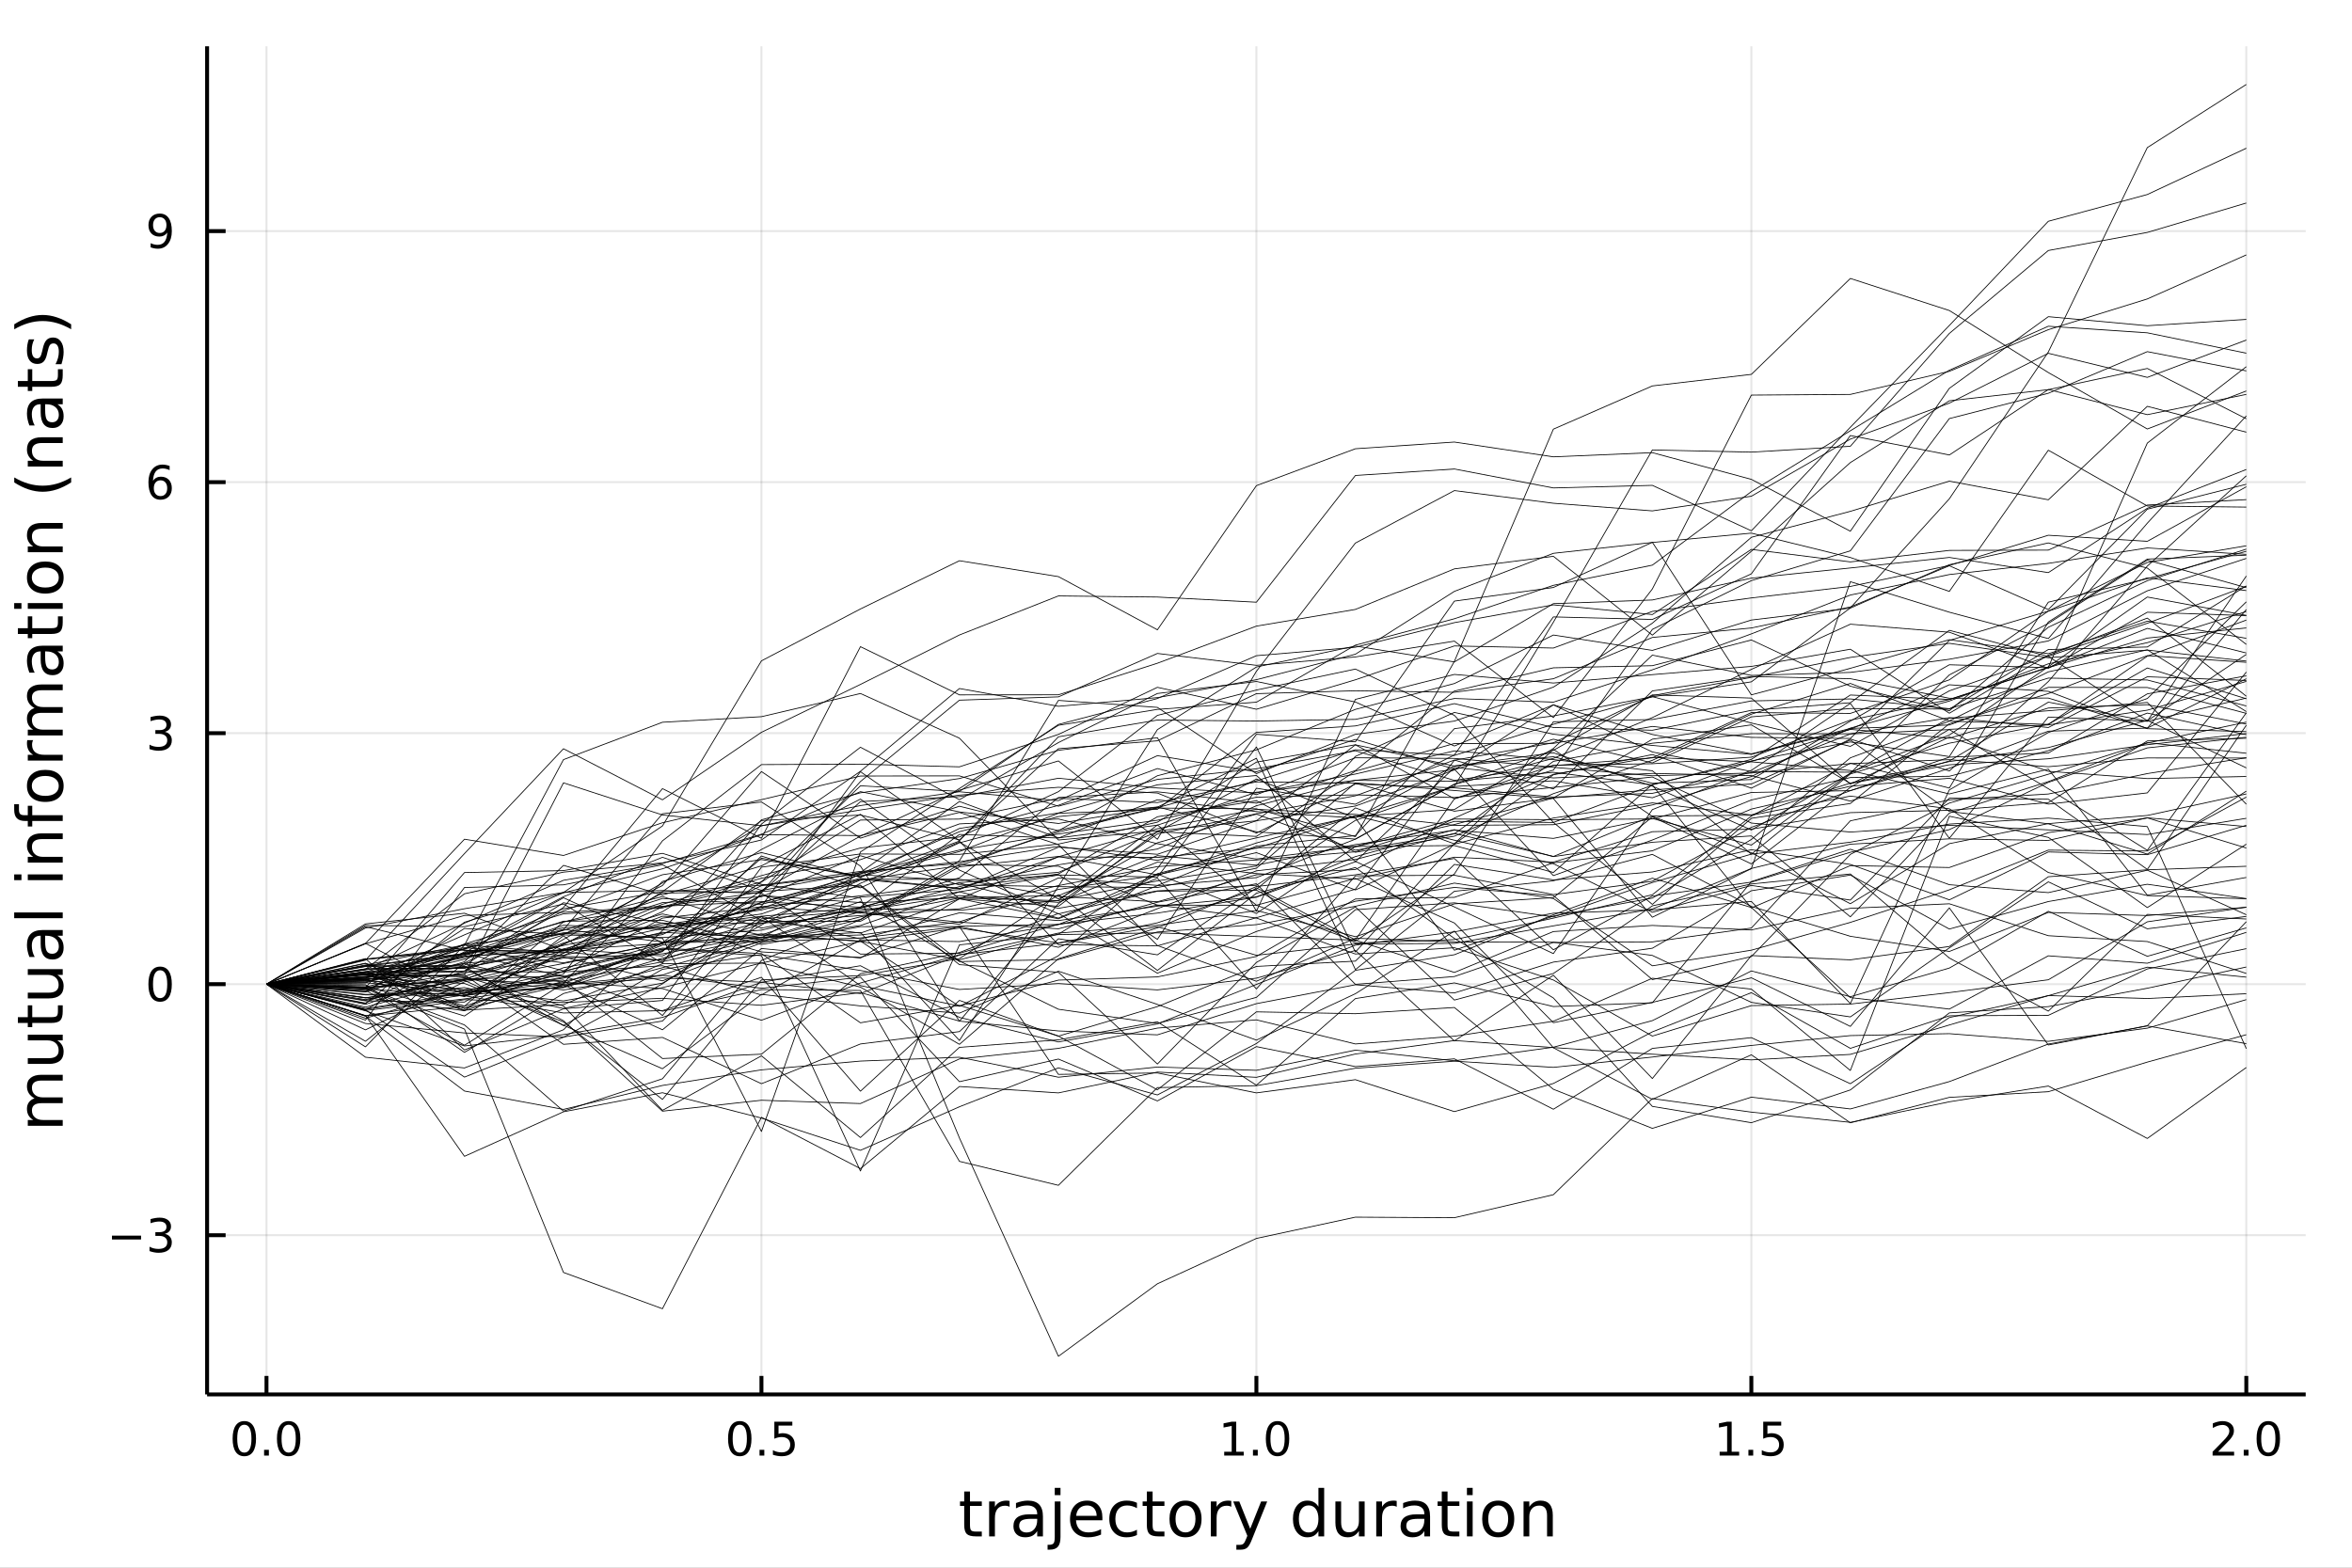 <?xml version="1.0" encoding="utf-8"?>
<svg xmlns="http://www.w3.org/2000/svg" xmlns:xlink="http://www.w3.org/1999/xlink" width="600" height="400" viewBox="0 0 2400 1600">
<rect x="0" y="0" width="2400" height="1600" fill="#808080" stroke="none"/>
<defs>
  <clipPath id="clip540">
    <rect x="0" y="0" width="2400" height="1600"/>
  </clipPath>
</defs>
<path clip-path="url(#clip540)" d="
M0 1600 L2400 1600 L2400 0 L0 0  Z
  " fill="#ffffff" fill-rule="evenodd" fill-opacity="1"/>
<defs>
  <clipPath id="clip541">
    <rect x="480" y="0" width="1681" height="1600"/>
  </clipPath>
</defs>
<path clip-path="url(#clip540)" d="
M211.325 1423.18 L2352.76 1423.18 L2352.76 47.244 L211.325 47.244  Z
  " fill="#ffffff" fill-rule="evenodd" fill-opacity="1"/>
<defs>
  <clipPath id="clip542">
    <rect x="211" y="47" width="2142" height="1377"/>
  </clipPath>
</defs>
<polyline clip-path="url(#clip542)" style="stroke:#000000; stroke-linecap:butt; stroke-linejoin:round; stroke-width:2; stroke-opacity:0.1; fill:none" points="
  271.931,1423.18 271.931,47.244 
  "/>
<polyline clip-path="url(#clip542)" style="stroke:#000000; stroke-linecap:butt; stroke-linejoin:round; stroke-width:2; stroke-opacity:0.1; fill:none" points="
  776.986,1423.18 776.986,47.244 
  "/>
<polyline clip-path="url(#clip542)" style="stroke:#000000; stroke-linecap:butt; stroke-linejoin:round; stroke-width:2; stroke-opacity:0.1; fill:none" points="
  1282.04,1423.18 1282.04,47.244 
  "/>
<polyline clip-path="url(#clip542)" style="stroke:#000000; stroke-linecap:butt; stroke-linejoin:round; stroke-width:2; stroke-opacity:0.1; fill:none" points="
  1787.09,1423.18 1787.09,47.244 
  "/>
<polyline clip-path="url(#clip542)" style="stroke:#000000; stroke-linecap:butt; stroke-linejoin:round; stroke-width:2; stroke-opacity:0.1; fill:none" points="
  2292.15,1423.18 2292.15,47.244 
  "/>
<polyline clip-path="url(#clip540)" style="stroke:#000000; stroke-linecap:butt; stroke-linejoin:round; stroke-width:4; stroke-opacity:1; fill:none" points="
  211.325,1423.18 2352.76,1423.18 
  "/>
<polyline clip-path="url(#clip540)" style="stroke:#000000; stroke-linecap:butt; stroke-linejoin:round; stroke-width:4; stroke-opacity:1; fill:none" points="
  271.931,1423.18 271.931,1404.28 
  "/>
<polyline clip-path="url(#clip540)" style="stroke:#000000; stroke-linecap:butt; stroke-linejoin:round; stroke-width:4; stroke-opacity:1; fill:none" points="
  776.986,1423.18 776.986,1404.28 
  "/>
<polyline clip-path="url(#clip540)" style="stroke:#000000; stroke-linecap:butt; stroke-linejoin:round; stroke-width:4; stroke-opacity:1; fill:none" points="
  1282.04,1423.18 1282.04,1404.28 
  "/>
<polyline clip-path="url(#clip540)" style="stroke:#000000; stroke-linecap:butt; stroke-linejoin:round; stroke-width:4; stroke-opacity:1; fill:none" points="
  1787.09,1423.18 1787.09,1404.28 
  "/>
<polyline clip-path="url(#clip540)" style="stroke:#000000; stroke-linecap:butt; stroke-linejoin:round; stroke-width:4; stroke-opacity:1; fill:none" points="
  2292.15,1423.18 2292.15,1404.28 
  "/>
<path clip-path="url(#clip540)" d="M249.316 1454.1 Q245.704 1454.1 243.876 1457.66 Q242.07 1461.2 242.07 1468.33 Q242.07 1475.44 243.876 1479.01 Q245.704 1482.55 249.316 1482.55 Q252.95 1482.55 254.755 1479.01 Q256.584 1475.44 256.584 1468.33 Q256.584 1461.2 254.755 1457.66 Q252.95 1454.1 249.316 1454.1 M249.316 1450.39 Q255.126 1450.39 258.181 1455 Q261.26 1459.58 261.26 1468.33 Q261.26 1477.06 258.181 1481.67 Q255.126 1486.25 249.316 1486.25 Q243.505 1486.25 240.427 1481.67 Q237.371 1477.06 237.371 1468.33 Q237.371 1459.58 240.427 1455 Q243.505 1450.39 249.316 1450.39 Z" fill="#000000" fill-rule="evenodd" fill-opacity="1" /><path clip-path="url(#clip540)" d="M269.477 1479.7 L274.362 1479.7 L274.362 1485.58 L269.477 1485.58 L269.477 1479.7 Z" fill="#000000" fill-rule="evenodd" fill-opacity="1" /><path clip-path="url(#clip540)" d="M294.547 1454.1 Q290.936 1454.1 289.107 1457.66 Q287.301 1461.2 287.301 1468.33 Q287.301 1475.44 289.107 1479.01 Q290.936 1482.55 294.547 1482.55 Q298.181 1482.55 299.987 1479.01 Q301.815 1475.44 301.815 1468.33 Q301.815 1461.2 299.987 1457.66 Q298.181 1454.1 294.547 1454.1 M294.547 1450.39 Q300.357 1450.39 303.413 1455 Q306.491 1459.58 306.491 1468.33 Q306.491 1477.06 303.413 1481.67 Q300.357 1486.25 294.547 1486.25 Q288.737 1486.25 285.658 1481.67 Q282.602 1477.06 282.602 1468.33 Q282.602 1459.58 285.658 1455 Q288.737 1450.39 294.547 1450.39 Z" fill="#000000" fill-rule="evenodd" fill-opacity="1" /><path clip-path="url(#clip540)" d="M754.868 1454.1 Q751.257 1454.1 749.428 1457.66 Q747.622 1461.2 747.622 1468.33 Q747.622 1475.44 749.428 1479.01 Q751.257 1482.55 754.868 1482.55 Q758.502 1482.55 760.308 1479.01 Q762.136 1475.44 762.136 1468.33 Q762.136 1461.2 760.308 1457.66 Q758.502 1454.1 754.868 1454.1 M754.868 1450.39 Q760.678 1450.39 763.733 1455 Q766.812 1459.58 766.812 1468.33 Q766.812 1477.06 763.733 1481.67 Q760.678 1486.25 754.868 1486.25 Q749.058 1486.25 745.979 1481.67 Q742.923 1477.06 742.923 1468.33 Q742.923 1459.58 745.979 1455 Q749.058 1450.39 754.868 1450.39 Z" fill="#000000" fill-rule="evenodd" fill-opacity="1" /><path clip-path="url(#clip540)" d="M775.03 1479.7 L779.914 1479.7 L779.914 1485.58 L775.03 1485.58 L775.03 1479.7 Z" fill="#000000" fill-rule="evenodd" fill-opacity="1" /><path clip-path="url(#clip540)" d="M790.145 1451.02 L808.502 1451.02 L808.502 1454.96 L794.428 1454.96 L794.428 1463.43 Q795.446 1463.08 796.465 1462.92 Q797.483 1462.73 798.502 1462.73 Q804.289 1462.73 807.668 1465.9 Q811.048 1469.08 811.048 1474.49 Q811.048 1480.07 807.576 1483.17 Q804.104 1486.25 797.784 1486.25 Q795.608 1486.25 793.34 1485.88 Q791.094 1485.51 788.687 1484.77 L788.687 1480.07 Q790.77 1481.2 792.993 1481.76 Q795.215 1482.32 797.692 1482.32 Q801.696 1482.32 804.034 1480.21 Q806.372 1478.1 806.372 1474.49 Q806.372 1470.88 804.034 1468.77 Q801.696 1466.67 797.692 1466.67 Q795.817 1466.67 793.942 1467.08 Q792.09 1467.5 790.145 1468.38 L790.145 1451.02 Z" fill="#000000" fill-rule="evenodd" fill-opacity="1" /><path clip-path="url(#clip540)" d="M1249.19 1481.64 L1256.83 1481.64 L1256.83 1455.28 L1248.52 1456.95 L1248.52 1452.69 L1256.79 1451.02 L1261.46 1451.02 L1261.46 1481.64 L1269.1 1481.64 L1269.1 1485.58 L1249.19 1485.58 L1249.19 1481.64 Z" fill="#000000" fill-rule="evenodd" fill-opacity="1" /><path clip-path="url(#clip540)" d="M1278.54 1479.7 L1283.43 1479.7 L1283.43 1485.58 L1278.54 1485.58 L1278.54 1479.7 Z" fill="#000000" fill-rule="evenodd" fill-opacity="1" /><path clip-path="url(#clip540)" d="M1303.61 1454.1 Q1300 1454.1 1298.17 1457.66 Q1296.37 1461.2 1296.37 1468.33 Q1296.37 1475.44 1298.17 1479.01 Q1300 1482.55 1303.61 1482.55 Q1307.25 1482.55 1309.05 1479.01 Q1310.88 1475.44 1310.88 1468.33 Q1310.88 1461.2 1309.05 1457.66 Q1307.25 1454.1 1303.61 1454.1 M1303.61 1450.39 Q1309.42 1450.39 1312.48 1455 Q1315.56 1459.58 1315.56 1468.33 Q1315.56 1477.06 1312.48 1481.67 Q1309.42 1486.25 1303.61 1486.25 Q1297.8 1486.25 1294.73 1481.67 Q1291.67 1477.06 1291.67 1468.33 Q1291.67 1459.58 1294.73 1455 Q1297.8 1450.39 1303.61 1450.39 Z" fill="#000000" fill-rule="evenodd" fill-opacity="1" /><path clip-path="url(#clip540)" d="M1754.75 1481.64 L1762.38 1481.64 L1762.38 1455.28 L1754.07 1456.95 L1754.07 1452.69 L1762.34 1451.02 L1767.01 1451.02 L1767.01 1481.64 L1774.65 1481.64 L1774.65 1485.58 L1754.75 1485.58 L1754.75 1481.64 Z" fill="#000000" fill-rule="evenodd" fill-opacity="1" /><path clip-path="url(#clip540)" d="M1784.1 1479.7 L1788.98 1479.7 L1788.98 1485.58 L1784.1 1485.58 L1784.1 1479.7 Z" fill="#000000" fill-rule="evenodd" fill-opacity="1" /><path clip-path="url(#clip540)" d="M1799.21 1451.02 L1817.57 1451.02 L1817.57 1454.96 L1803.5 1454.96 L1803.5 1463.43 Q1804.51 1463.08 1805.53 1462.92 Q1806.55 1462.73 1807.57 1462.73 Q1813.36 1462.73 1816.74 1465.9 Q1820.12 1469.08 1820.12 1474.49 Q1820.12 1480.07 1816.64 1483.17 Q1813.17 1486.25 1806.85 1486.25 Q1804.68 1486.25 1802.41 1485.88 Q1800.16 1485.51 1797.75 1484.77 L1797.75 1480.07 Q1799.84 1481.2 1802.06 1481.76 Q1804.28 1482.32 1806.76 1482.32 Q1810.76 1482.32 1813.1 1480.21 Q1815.44 1478.1 1815.44 1474.49 Q1815.44 1470.88 1813.1 1468.77 Q1810.76 1466.67 1806.76 1466.67 Q1804.88 1466.67 1803.01 1467.08 Q1801.16 1467.5 1799.21 1468.38 L1799.21 1451.02 Z" fill="#000000" fill-rule="evenodd" fill-opacity="1" /><path clip-path="url(#clip540)" d="M2263.39 1481.64 L2279.71 1481.64 L2279.71 1485.58 L2257.76 1485.58 L2257.76 1481.64 Q2260.42 1478.89 2265.01 1474.26 Q2269.61 1469.61 2270.8 1468.27 Q2273.04 1465.74 2273.92 1464.01 Q2274.82 1462.25 2274.82 1460.56 Q2274.82 1457.8 2272.88 1456.07 Q2270.96 1454.33 2267.86 1454.33 Q2265.66 1454.33 2263.2 1455.09 Q2260.77 1455.86 2257.99 1457.41 L2257.99 1452.69 Q2260.82 1451.55 2263.27 1450.97 Q2265.73 1450.39 2267.76 1450.39 Q2273.13 1450.39 2276.33 1453.08 Q2279.52 1455.77 2279.52 1460.26 Q2279.52 1462.39 2278.71 1464.31 Q2277.92 1466.2 2275.82 1468.8 Q2275.24 1469.47 2272.14 1472.69 Q2269.04 1475.88 2263.39 1481.64 Z" fill="#000000" fill-rule="evenodd" fill-opacity="1" /><path clip-path="url(#clip540)" d="M2289.52 1479.7 L2294.41 1479.7 L2294.41 1485.58 L2289.52 1485.58 L2289.52 1479.7 Z" fill="#000000" fill-rule="evenodd" fill-opacity="1" /><path clip-path="url(#clip540)" d="M2314.59 1454.1 Q2310.98 1454.1 2309.15 1457.66 Q2307.35 1461.2 2307.35 1468.33 Q2307.35 1475.44 2309.15 1479.01 Q2310.98 1482.55 2314.59 1482.55 Q2318.23 1482.55 2320.03 1479.01 Q2321.86 1475.44 2321.86 1468.33 Q2321.86 1461.2 2320.03 1457.66 Q2318.23 1454.1 2314.59 1454.1 M2314.59 1450.39 Q2320.4 1450.39 2323.46 1455 Q2326.54 1459.58 2326.54 1468.33 Q2326.54 1477.06 2323.46 1481.67 Q2320.4 1486.25 2314.59 1486.25 Q2308.78 1486.25 2305.7 1481.67 Q2302.65 1477.06 2302.65 1468.33 Q2302.65 1459.58 2305.7 1455 Q2308.78 1450.39 2314.59 1450.39 Z" fill="#000000" fill-rule="evenodd" fill-opacity="1" /><path clip-path="url(#clip540)" d="M989.775 1522.27 L989.775 1532.4 L1001.84 1532.4 L1001.84 1536.95 L989.775 1536.95 L989.775 1556.3 Q989.775 1560.66 990.952 1561.9 Q992.162 1563.14 995.822 1563.14 L1001.84 1563.14 L1001.84 1568.04 L995.822 1568.04 Q989.043 1568.04 986.465 1565.53 Q983.886 1562.98 983.886 1556.3 L983.886 1536.95 L979.59 1536.95 L979.59 1532.4 L983.886 1532.4 L983.886 1522.27 L989.775 1522.27 Z" fill="#000000" fill-rule="evenodd" fill-opacity="1" /><path clip-path="url(#clip540)" d="M1030.2 1537.87 Q1029.21 1537.3 1028.03 1537.04 Q1026.89 1536.76 1025.49 1536.76 Q1020.52 1536.76 1017.85 1540 Q1015.21 1543.22 1015.21 1549.27 L1015.21 1568.04 L1009.32 1568.04 L1009.32 1532.4 L1015.21 1532.4 L1015.21 1537.93 Q1017.05 1534.69 1020.01 1533.13 Q1022.97 1531.54 1027.21 1531.54 Q1027.81 1531.54 1028.54 1531.63 Q1029.27 1531.7 1030.17 1531.85 L1030.2 1537.87 Z" fill="#000000" fill-rule="evenodd" fill-opacity="1" /><path clip-path="url(#clip540)" d="M1052.54 1550.12 Q1045.44 1550.12 1042.71 1551.75 Q1039.97 1553.37 1039.97 1557.29 Q1039.97 1560.4 1042.01 1562.25 Q1044.07 1564.07 1047.61 1564.07 Q1052.48 1564.07 1055.41 1560.63 Q1058.37 1557.16 1058.37 1551.43 L1058.37 1550.12 L1052.54 1550.12 M1064.22 1547.71 L1064.22 1568.04 L1058.37 1568.04 L1058.37 1562.63 Q1056.36 1565.88 1053.37 1567.44 Q1050.38 1568.97 1046.05 1568.97 Q1040.57 1568.97 1037.33 1565.91 Q1034.11 1562.82 1034.11 1557.67 Q1034.11 1551.65 1038.12 1548.6 Q1042.16 1545.54 1050.15 1545.54 L1058.37 1545.54 L1058.37 1544.97 Q1058.37 1540.93 1055.69 1538.73 Q1053.05 1536.5 1048.24 1536.5 Q1045.19 1536.5 1042.29 1537.23 Q1039.4 1537.97 1036.72 1539.43 L1036.72 1534.02 Q1039.94 1532.78 1042.96 1532.17 Q1045.98 1531.54 1048.85 1531.54 Q1056.58 1531.54 1060.4 1535.55 Q1064.22 1539.56 1064.22 1547.71 Z" fill="#000000" fill-rule="evenodd" fill-opacity="1" /><path clip-path="url(#clip540)" d="M1076.28 1532.4 L1082.14 1532.4 L1082.14 1568.68 Q1082.14 1575.49 1079.53 1578.55 Q1076.95 1581.6 1071.19 1581.6 L1068.96 1581.6 L1068.96 1576.64 L1070.52 1576.64 Q1073.87 1576.64 1075.08 1575.08 Q1076.28 1573.55 1076.28 1568.68 L1076.28 1532.4 M1076.28 1518.52 L1082.14 1518.52 L1082.14 1525.93 L1076.28 1525.93 L1076.28 1518.52 Z" fill="#000000" fill-rule="evenodd" fill-opacity="1" /><path clip-path="url(#clip540)" d="M1124.89 1548.76 L1124.89 1551.62 L1097.96 1551.62 Q1098.34 1557.67 1101.59 1560.85 Q1104.87 1564 1110.69 1564 Q1114.07 1564 1117.22 1563.17 Q1120.4 1562.35 1123.52 1560.69 L1123.52 1566.23 Q1120.37 1567.57 1117.06 1568.27 Q1113.75 1568.97 1110.34 1568.97 Q1101.81 1568.97 1096.81 1564 Q1091.85 1559.04 1091.85 1550.57 Q1091.85 1541.82 1096.56 1536.69 Q1101.3 1531.54 1109.32 1531.54 Q1116.52 1531.54 1120.69 1536.18 Q1124.89 1540.8 1124.89 1548.76 M1119.03 1547.04 Q1118.97 1542.23 1116.33 1539.37 Q1113.72 1536.5 1109.39 1536.5 Q1104.48 1536.5 1101.52 1539.27 Q1098.6 1542.04 1098.15 1547.07 L1119.03 1547.04 Z" fill="#000000" fill-rule="evenodd" fill-opacity="1" /><path clip-path="url(#clip540)" d="M1160.15 1533.76 L1160.15 1539.24 Q1157.67 1537.87 1155.16 1537.2 Q1152.67 1536.5 1150.13 1536.5 Q1144.43 1536.5 1141.28 1540.13 Q1138.13 1543.73 1138.13 1550.25 Q1138.13 1556.78 1141.28 1560.4 Q1144.43 1564 1150.13 1564 Q1152.67 1564 1155.16 1563.33 Q1157.67 1562.63 1160.15 1561.26 L1160.15 1566.68 Q1157.7 1567.82 1155.06 1568.39 Q1152.45 1568.97 1149.49 1568.97 Q1141.44 1568.97 1136.7 1563.91 Q1131.95 1558.85 1131.95 1550.25 Q1131.95 1541.53 1136.73 1536.53 Q1141.53 1531.54 1149.87 1531.54 Q1152.58 1531.54 1155.16 1532.11 Q1157.73 1532.65 1160.15 1533.76 Z" fill="#000000" fill-rule="evenodd" fill-opacity="1" /><path clip-path="url(#clip540)" d="M1176.13 1522.27 L1176.13 1532.4 L1188.19 1532.4 L1188.19 1536.95 L1176.13 1536.95 L1176.13 1556.3 Q1176.13 1560.66 1177.31 1561.9 Q1178.52 1563.14 1182.18 1563.14 L1188.19 1563.14 L1188.19 1568.04 L1182.18 1568.04 Q1175.4 1568.04 1172.82 1565.53 Q1170.24 1562.98 1170.24 1556.3 L1170.24 1536.95 L1165.95 1536.95 L1165.95 1532.4 L1170.24 1532.4 L1170.24 1522.27 L1176.13 1522.27 Z" fill="#000000" fill-rule="evenodd" fill-opacity="1" /><path clip-path="url(#clip540)" d="M1209.71 1536.5 Q1205 1536.5 1202.26 1540.19 Q1199.52 1543.85 1199.52 1550.25 Q1199.52 1556.65 1202.23 1560.34 Q1204.97 1564 1209.71 1564 Q1214.39 1564 1217.13 1560.31 Q1219.86 1556.62 1219.86 1550.25 Q1219.86 1543.92 1217.13 1540.23 Q1214.39 1536.5 1209.71 1536.5 M1209.71 1531.54 Q1217.35 1531.54 1221.71 1536.5 Q1226.07 1541.47 1226.07 1550.25 Q1226.07 1559 1221.71 1564 Q1217.35 1568.97 1209.71 1568.97 Q1202.04 1568.97 1197.68 1564 Q1193.35 1559 1193.35 1550.25 Q1193.35 1541.47 1197.68 1536.5 Q1202.04 1531.54 1209.71 1531.54 Z" fill="#000000" fill-rule="evenodd" fill-opacity="1" /><path clip-path="url(#clip540)" d="M1256.43 1537.87 Q1255.45 1537.3 1254.27 1537.04 Q1253.12 1536.76 1251.72 1536.76 Q1246.76 1536.76 1244.08 1540 Q1241.44 1543.22 1241.44 1549.27 L1241.44 1568.04 L1235.55 1568.04 L1235.55 1532.4 L1241.44 1532.4 L1241.44 1537.93 Q1243.29 1534.69 1246.25 1533.13 Q1249.21 1531.54 1253.44 1531.54 Q1254.05 1531.54 1254.78 1531.63 Q1255.51 1531.7 1256.4 1531.85 L1256.43 1537.87 Z" fill="#000000" fill-rule="evenodd" fill-opacity="1" /><path clip-path="url(#clip540)" d="M1277.41 1571.35 Q1274.93 1577.72 1272.57 1579.66 Q1270.22 1581.6 1266.27 1581.6 L1261.59 1581.6 L1261.59 1576.7 L1265.03 1576.7 Q1267.45 1576.7 1268.78 1575.56 Q1270.12 1574.41 1271.74 1570.14 L1272.79 1567.47 L1258.38 1532.4 L1264.58 1532.4 L1275.72 1560.28 L1286.86 1532.4 L1293.07 1532.4 L1277.41 1571.35 Z" fill="#000000" fill-rule="evenodd" fill-opacity="1" /><path clip-path="url(#clip540)" d="M1345.33 1537.81 L1345.33 1518.52 L1351.19 1518.52 L1351.19 1568.04 L1345.33 1568.04 L1345.33 1562.7 Q1343.49 1565.88 1340.65 1567.44 Q1337.85 1568.97 1333.9 1568.97 Q1327.44 1568.97 1323.37 1563.81 Q1319.33 1558.65 1319.33 1550.25 Q1319.33 1541.85 1323.37 1536.69 Q1327.44 1531.54 1333.9 1531.54 Q1337.85 1531.54 1340.65 1533.1 Q1343.49 1534.62 1345.33 1537.81 M1325.37 1550.25 Q1325.37 1556.71 1328.02 1560.4 Q1330.69 1564.07 1335.34 1564.07 Q1339.98 1564.07 1342.66 1560.4 Q1345.33 1556.71 1345.33 1550.25 Q1345.33 1543.79 1342.66 1540.13 Q1339.98 1536.44 1335.34 1536.44 Q1330.69 1536.44 1328.02 1540.13 Q1325.37 1543.79 1325.37 1550.25 Z" fill="#000000" fill-rule="evenodd" fill-opacity="1" /><path clip-path="url(#clip540)" d="M1362.65 1553.98 L1362.65 1532.4 L1368.5 1532.4 L1368.5 1553.75 Q1368.5 1558.81 1370.48 1561.36 Q1372.45 1563.87 1376.4 1563.87 Q1381.14 1563.87 1383.88 1560.85 Q1386.64 1557.83 1386.64 1552.61 L1386.64 1532.4 L1392.5 1532.4 L1392.5 1568.04 L1386.64 1568.04 L1386.64 1562.57 Q1384.51 1565.82 1381.68 1567.41 Q1378.88 1568.97 1375.15 1568.97 Q1369.01 1568.97 1365.83 1565.15 Q1362.65 1561.33 1362.65 1553.98 M1377.38 1531.54 L1377.38 1531.54 Z" fill="#000000" fill-rule="evenodd" fill-opacity="1" /><path clip-path="url(#clip540)" d="M1425.22 1537.87 Q1424.23 1537.3 1423.06 1537.04 Q1421.91 1536.76 1420.51 1536.76 Q1415.55 1536.76 1412.87 1540 Q1410.23 1543.22 1410.23 1549.27 L1410.23 1568.04 L1404.34 1568.04 L1404.34 1532.4 L1410.23 1532.4 L1410.23 1537.93 Q1412.08 1534.69 1415.04 1533.13 Q1418 1531.54 1422.23 1531.54 Q1422.83 1531.54 1423.57 1531.63 Q1424.3 1531.7 1425.19 1531.85 L1425.22 1537.87 Z" fill="#000000" fill-rule="evenodd" fill-opacity="1" /><path clip-path="url(#clip540)" d="M1447.56 1550.12 Q1440.47 1550.12 1437.73 1551.75 Q1434.99 1553.37 1434.99 1557.29 Q1434.99 1560.4 1437.03 1562.25 Q1439.1 1564.07 1442.63 1564.07 Q1447.5 1564.07 1450.43 1560.63 Q1453.39 1557.16 1453.39 1551.43 L1453.39 1550.12 L1447.56 1550.12 M1459.25 1547.71 L1459.25 1568.04 L1453.39 1568.04 L1453.39 1562.63 Q1451.38 1565.88 1448.39 1567.44 Q1445.4 1568.97 1441.07 1568.97 Q1435.6 1568.97 1432.35 1565.91 Q1429.14 1562.82 1429.14 1557.67 Q1429.14 1551.65 1433.15 1548.6 Q1437.19 1545.54 1445.18 1545.54 L1453.39 1545.54 L1453.39 1544.97 Q1453.39 1540.93 1450.72 1538.73 Q1448.07 1536.5 1443.27 1536.5 Q1440.21 1536.5 1437.32 1537.23 Q1434.42 1537.97 1431.75 1539.43 L1431.75 1534.02 Q1434.96 1532.78 1437.98 1532.17 Q1441.01 1531.54 1443.87 1531.54 Q1451.61 1531.54 1455.43 1535.55 Q1459.25 1539.56 1459.25 1547.71 Z" fill="#000000" fill-rule="evenodd" fill-opacity="1" /><path clip-path="url(#clip540)" d="M1477.1 1522.27 L1477.1 1532.4 L1489.16 1532.4 L1489.16 1536.95 L1477.1 1536.95 L1477.1 1556.3 Q1477.1 1560.66 1478.28 1561.9 Q1479.49 1563.14 1483.15 1563.14 L1489.16 1563.14 L1489.16 1568.04 L1483.15 1568.04 Q1476.37 1568.04 1473.79 1565.53 Q1471.21 1562.98 1471.21 1556.3 L1471.21 1536.95 L1466.92 1536.95 L1466.92 1532.4 L1471.21 1532.4 L1471.21 1522.27 L1477.1 1522.27 Z" fill="#000000" fill-rule="evenodd" fill-opacity="1" /><path clip-path="url(#clip540)" d="M1496.87 1532.4 L1502.72 1532.4 L1502.72 1568.04 L1496.87 1568.04 L1496.87 1532.4 M1496.87 1518.52 L1502.72 1518.52 L1502.72 1525.93 L1496.87 1525.93 L1496.87 1518.52 Z" fill="#000000" fill-rule="evenodd" fill-opacity="1" /><path clip-path="url(#clip540)" d="M1528.79 1536.5 Q1524.08 1536.5 1521.34 1540.19 Q1518.61 1543.85 1518.61 1550.25 Q1518.61 1556.65 1521.31 1560.34 Q1524.05 1564 1528.79 1564 Q1533.47 1564 1536.21 1560.31 Q1538.94 1556.62 1538.94 1550.25 Q1538.94 1543.92 1536.21 1540.23 Q1533.47 1536.5 1528.79 1536.5 M1528.79 1531.54 Q1536.43 1531.54 1540.79 1536.5 Q1545.15 1541.47 1545.15 1550.25 Q1545.15 1559 1540.79 1564 Q1536.43 1568.97 1528.79 1568.97 Q1521.12 1568.97 1516.76 1564 Q1512.43 1559 1512.43 1550.25 Q1512.43 1541.47 1516.76 1536.5 Q1521.12 1531.54 1528.79 1531.54 Z" fill="#000000" fill-rule="evenodd" fill-opacity="1" /><path clip-path="url(#clip540)" d="M1584.49 1546.53 L1584.49 1568.04 L1578.63 1568.04 L1578.63 1546.72 Q1578.63 1541.66 1576.66 1539.14 Q1574.69 1536.63 1570.74 1536.63 Q1566 1536.63 1563.26 1539.65 Q1560.52 1542.68 1560.52 1547.9 L1560.52 1568.04 L1554.64 1568.04 L1554.64 1532.4 L1560.52 1532.4 L1560.52 1537.93 Q1562.62 1534.72 1565.46 1533.13 Q1568.32 1531.54 1572.05 1531.54 Q1578.19 1531.54 1581.34 1535.36 Q1584.49 1539.14 1584.49 1546.53 Z" fill="#000000" fill-rule="evenodd" fill-opacity="1" /><polyline clip-path="url(#clip542)" style="stroke:#000000; stroke-linecap:butt; stroke-linejoin:round; stroke-width:2; stroke-opacity:0.1; fill:none" points="
  211.325,1260.66 2352.76,1260.66 
  "/>
<polyline clip-path="url(#clip542)" style="stroke:#000000; stroke-linecap:butt; stroke-linejoin:round; stroke-width:2; stroke-opacity:0.1; fill:none" points="
  211.325,1004.46 2352.76,1004.46 
  "/>
<polyline clip-path="url(#clip542)" style="stroke:#000000; stroke-linecap:butt; stroke-linejoin:round; stroke-width:2; stroke-opacity:0.1; fill:none" points="
  211.325,748.27 2352.76,748.27 
  "/>
<polyline clip-path="url(#clip542)" style="stroke:#000000; stroke-linecap:butt; stroke-linejoin:round; stroke-width:2; stroke-opacity:0.1; fill:none" points="
  211.325,492.078 2352.76,492.078 
  "/>
<polyline clip-path="url(#clip542)" style="stroke:#000000; stroke-linecap:butt; stroke-linejoin:round; stroke-width:2; stroke-opacity:0.1; fill:none" points="
  211.325,235.885 2352.76,235.885 
  "/>
<polyline clip-path="url(#clip540)" style="stroke:#000000; stroke-linecap:butt; stroke-linejoin:round; stroke-width:4; stroke-opacity:1; fill:none" points="
  211.325,1423.18 211.325,47.244 
  "/>
<polyline clip-path="url(#clip540)" style="stroke:#000000; stroke-linecap:butt; stroke-linejoin:round; stroke-width:4; stroke-opacity:1; fill:none" points="
  211.325,1260.66 230.222,1260.66 
  "/>
<polyline clip-path="url(#clip540)" style="stroke:#000000; stroke-linecap:butt; stroke-linejoin:round; stroke-width:4; stroke-opacity:1; fill:none" points="
  211.325,1004.46 230.222,1004.46 
  "/>
<polyline clip-path="url(#clip540)" style="stroke:#000000; stroke-linecap:butt; stroke-linejoin:round; stroke-width:4; stroke-opacity:1; fill:none" points="
  211.325,748.27 230.222,748.27 
  "/>
<polyline clip-path="url(#clip540)" style="stroke:#000000; stroke-linecap:butt; stroke-linejoin:round; stroke-width:4; stroke-opacity:1; fill:none" points="
  211.325,492.078 230.222,492.078 
  "/>
<polyline clip-path="url(#clip540)" style="stroke:#000000; stroke-linecap:butt; stroke-linejoin:round; stroke-width:4; stroke-opacity:1; fill:none" points="
  211.325,235.885 230.222,235.885 
  "/>
<path clip-path="url(#clip540)" d="M114.26 1261.11 L143.936 1261.11 L143.936 1265.04 L114.26 1265.04 L114.26 1261.11 Z" fill="#000000" fill-rule="evenodd" fill-opacity="1" /><path clip-path="url(#clip540)" d="M168.195 1259.3 Q171.552 1260.02 173.427 1262.29 Q175.325 1264.56 175.325 1267.89 Q175.325 1273.01 171.806 1275.81 Q168.288 1278.61 161.806 1278.61 Q159.63 1278.61 157.315 1278.17 Q155.024 1277.75 152.57 1276.89 L152.57 1272.38 Q154.515 1273.51 156.829 1274.09 Q159.144 1274.67 161.667 1274.67 Q166.065 1274.67 168.357 1272.94 Q170.672 1271.2 170.672 1267.89 Q170.672 1264.83 168.519 1263.12 Q166.39 1261.38 162.57 1261.38 L158.542 1261.38 L158.542 1257.54 L162.755 1257.54 Q166.204 1257.54 168.033 1256.18 Q169.862 1254.79 169.862 1252.2 Q169.862 1249.53 167.964 1248.12 Q166.089 1246.69 162.57 1246.69 Q160.649 1246.69 158.45 1247.1 Q156.251 1247.52 153.612 1248.4 L153.612 1244.23 Q156.274 1243.49 158.589 1243.12 Q160.927 1242.75 162.987 1242.75 Q168.311 1242.75 171.413 1245.18 Q174.514 1247.59 174.514 1251.71 Q174.514 1254.58 172.871 1256.57 Q171.227 1258.54 168.195 1259.3 Z" fill="#000000" fill-rule="evenodd" fill-opacity="1" /><path clip-path="url(#clip540)" d="M163.38 990.262 Q159.769 990.262 157.94 993.827 Q156.135 997.368 156.135 1004.5 Q156.135 1011.6 157.94 1015.17 Q159.769 1018.71 163.38 1018.71 Q167.015 1018.71 168.82 1015.17 Q170.649 1011.6 170.649 1004.5 Q170.649 997.368 168.82 993.827 Q167.015 990.262 163.38 990.262 M163.38 986.558 Q169.19 986.558 172.246 991.165 Q175.325 995.748 175.325 1004.5 Q175.325 1013.22 172.246 1017.83 Q169.19 1022.41 163.38 1022.41 Q157.57 1022.41 154.491 1017.83 Q151.436 1013.22 151.436 1004.5 Q151.436 995.748 154.491 991.165 Q157.57 986.558 163.38 986.558 Z" fill="#000000" fill-rule="evenodd" fill-opacity="1" /><path clip-path="url(#clip540)" d="M168.195 746.916 Q171.552 747.634 173.427 749.902 Q175.325 752.171 175.325 755.504 Q175.325 760.62 171.806 763.421 Q168.288 766.222 161.806 766.222 Q159.63 766.222 157.315 765.782 Q155.024 765.365 152.57 764.509 L152.57 759.995 Q154.515 761.129 156.829 761.708 Q159.144 762.287 161.667 762.287 Q166.065 762.287 168.357 760.55 Q170.672 758.814 170.672 755.504 Q170.672 752.449 168.519 750.736 Q166.39 749 162.57 749 L158.542 749 L158.542 745.157 L162.755 745.157 Q166.204 745.157 168.033 743.791 Q169.862 742.402 169.862 739.81 Q169.862 737.148 167.964 735.736 Q166.089 734.301 162.57 734.301 Q160.649 734.301 158.45 734.717 Q156.251 735.134 153.612 736.014 L153.612 731.847 Q156.274 731.106 158.589 730.736 Q160.927 730.365 162.987 730.365 Q168.311 730.365 171.413 732.796 Q174.514 735.203 174.514 739.324 Q174.514 742.194 172.871 744.185 Q171.227 746.152 168.195 746.916 Z" fill="#000000" fill-rule="evenodd" fill-opacity="1" /><path clip-path="url(#clip540)" d="M163.797 490.214 Q160.649 490.214 158.797 492.367 Q156.968 494.52 156.968 498.27 Q156.968 501.997 158.797 504.173 Q160.649 506.325 163.797 506.325 Q166.945 506.325 168.774 504.173 Q170.626 501.997 170.626 498.27 Q170.626 494.52 168.774 492.367 Q166.945 490.214 163.797 490.214 M173.079 475.562 L173.079 479.821 Q171.32 478.988 169.514 478.548 Q167.732 478.108 165.973 478.108 Q161.343 478.108 158.89 481.233 Q156.459 484.358 156.112 490.677 Q157.478 488.663 159.538 487.599 Q161.598 486.511 164.075 486.511 Q169.283 486.511 172.292 489.682 Q175.325 492.83 175.325 498.27 Q175.325 503.594 172.177 506.812 Q169.028 510.029 163.797 510.029 Q157.802 510.029 154.63 505.446 Q151.459 500.839 151.459 492.113 Q151.459 483.918 155.348 479.057 Q159.237 474.173 165.788 474.173 Q167.547 474.173 169.329 474.52 Q171.135 474.867 173.079 475.562 Z" fill="#000000" fill-rule="evenodd" fill-opacity="1" /><path clip-path="url(#clip540)" d="M153.704 252.448 L153.704 248.188 Q155.464 249.022 157.269 249.461 Q159.075 249.901 160.811 249.901 Q165.44 249.901 167.871 246.799 Q170.325 243.674 170.672 237.332 Q169.329 239.323 167.269 240.387 Q165.209 241.452 162.709 241.452 Q157.524 241.452 154.491 238.327 Q151.482 235.179 151.482 229.739 Q151.482 224.415 154.63 221.198 Q157.778 217.98 163.01 217.98 Q169.005 217.98 172.153 222.587 Q175.325 227.17 175.325 235.92 Q175.325 244.091 171.436 248.975 Q167.57 253.836 161.019 253.836 Q159.26 253.836 157.454 253.489 Q155.649 253.142 153.704 252.448 M163.01 237.795 Q166.158 237.795 167.987 235.642 Q169.839 233.489 169.839 229.739 Q169.839 226.013 167.987 223.86 Q166.158 221.684 163.01 221.684 Q159.862 221.684 158.01 223.86 Q156.181 226.013 156.181 229.739 Q156.181 233.489 158.01 235.642 Q159.862 237.795 163.01 237.795 Z" fill="#000000" fill-rule="evenodd" fill-opacity="1" /><path clip-path="url(#clip540)" d="M35.199 1120.99 Q31.253 1118.79 29.375 1115.74 Q27.497 1112.68 27.497 1108.54 Q27.497 1102.97 31.412 1099.95 Q35.295 1096.93 42.488 1096.93 L64.004 1096.93 L64.004 1102.82 L42.679 1102.82 Q37.555 1102.82 35.072 1104.63 Q32.589 1106.44 32.589 1110.17 Q32.589 1114.72 35.613 1117.36 Q38.637 1120 43.857 1120 L64.004 1120 L64.004 1125.89 L42.679 1125.89 Q37.523 1125.89 35.072 1127.71 Q32.589 1129.52 32.589 1133.31 Q32.589 1137.8 35.645 1140.44 Q38.669 1143.08 43.857 1143.08 L64.004 1143.08 L64.004 1148.97 L28.356 1148.97 L28.356 1143.08 L33.894 1143.08 Q30.616 1141.07 29.056 1138.27 Q27.497 1135.47 27.497 1131.62 Q27.497 1127.74 29.47 1125.03 Q31.444 1122.29 35.199 1120.99 Z" fill="#000000" fill-rule="evenodd" fill-opacity="1" /><path clip-path="url(#clip540)" d="M49.936 1085.85 L28.356 1085.85 L28.356 1079.99 L49.713 1079.99 Q54.774 1079.99 57.32 1078.02 Q59.835 1076.05 59.835 1072.1 Q59.835 1067.36 56.811 1064.62 Q53.787 1061.85 48.567 1061.85 L28.356 1061.85 L28.356 1056 L64.004 1056 L64.004 1061.85 L58.53 1061.85 Q61.776 1063.98 63.368 1066.82 Q64.927 1069.62 64.927 1073.34 Q64.927 1079.49 61.108 1082.67 Q57.288 1085.85 49.936 1085.85 M27.497 1071.11 L27.497 1071.11 Z" fill="#000000" fill-rule="evenodd" fill-opacity="1" /><path clip-path="url(#clip540)" d="M18.235 1038.14 L28.356 1038.14 L28.356 1026.08 L32.908 1026.08 L32.908 1038.14 L52.259 1038.14 Q56.62 1038.14 57.861 1036.96 Q59.103 1035.75 59.103 1032.09 L59.103 1026.08 L64.004 1026.08 L64.004 1032.09 Q64.004 1038.87 61.49 1041.45 Q58.943 1044.03 52.259 1044.03 L32.908 1044.03 L32.908 1048.33 L28.356 1048.33 L28.356 1044.03 L18.235 1044.03 L18.235 1038.14 Z" fill="#000000" fill-rule="evenodd" fill-opacity="1" /><path clip-path="url(#clip540)" d="M49.936 1018.98 L28.356 1018.98 L28.356 1013.12 L49.713 1013.12 Q54.774 1013.12 57.32 1011.15 Q59.835 1009.18 59.835 1005.23 Q59.835 1000.49 56.811 997.75 Q53.787 994.981 48.567 994.981 L28.356 994.981 L28.356 989.124 L64.004 989.124 L64.004 994.981 L58.53 994.981 Q61.776 997.113 63.368 999.946 Q64.927 1002.75 64.927 1006.47 Q64.927 1012.61 61.108 1015.8 Q57.288 1018.98 49.936 1018.98 M27.497 1004.24 L27.497 1004.24 Z" fill="#000000" fill-rule="evenodd" fill-opacity="1" /><path clip-path="url(#clip540)" d="M46.085 960.86 Q46.085 967.958 47.708 970.695 Q49.331 973.433 53.246 973.433 Q56.365 973.433 58.211 971.396 Q60.026 969.327 60.026 965.794 Q60.026 960.924 56.588 957.996 Q53.119 955.036 47.39 955.036 L46.085 955.036 L46.085 960.86 M43.666 949.179 L64.004 949.179 L64.004 955.036 L58.593 955.036 Q61.84 957.041 63.399 960.033 Q64.927 963.025 64.927 967.353 Q64.927 972.828 61.872 976.074 Q58.784 979.289 53.628 979.289 Q47.612 979.289 44.557 975.279 Q41.501 971.236 41.501 963.247 L41.501 955.036 L40.928 955.036 Q36.886 955.036 34.69 957.709 Q32.462 960.351 32.462 965.157 Q32.462 968.213 33.194 971.109 Q33.926 974.006 35.39 976.679 L29.98 976.679 Q28.738 973.464 28.133 970.441 Q27.497 967.417 27.497 964.552 Q27.497 956.818 31.507 952.999 Q35.518 949.179 43.666 949.179 Z" fill="#000000" fill-rule="evenodd" fill-opacity="1" /><path clip-path="url(#clip540)" d="M14.479 937.116 L14.479 931.26 L64.004 931.26 L64.004 937.116 L14.479 937.116 Z" fill="#000000" fill-rule="evenodd" fill-opacity="1" /><path clip-path="url(#clip540)" d="M28.356 898.285 L28.356 892.429 L64.004 892.429 L64.004 898.285 L28.356 898.285 M14.479 898.285 L14.479 892.429 L21.895 892.429 L21.895 898.285 L14.479 898.285 Z" fill="#000000" fill-rule="evenodd" fill-opacity="1" /><path clip-path="url(#clip540)" d="M42.488 850.543 L64.004 850.543 L64.004 856.399 L42.679 856.399 Q37.618 856.399 35.104 858.372 Q32.589 860.346 32.589 864.293 Q32.589 869.035 35.613 871.772 Q38.637 874.51 43.857 874.51 L64.004 874.51 L64.004 880.398 L28.356 880.398 L28.356 874.51 L33.894 874.51 Q30.68 872.409 29.088 869.576 Q27.497 866.712 27.497 862.988 Q27.497 856.845 31.316 853.694 Q35.104 850.543 42.488 850.543 Z" fill="#000000" fill-rule="evenodd" fill-opacity="1" /><path clip-path="url(#clip540)" d="M14.479 820.815 L19.349 820.815 L19.349 826.417 Q19.349 829.568 20.622 830.809 Q21.895 832.018 25.205 832.018 L28.356 832.018 L28.356 822.374 L32.908 822.374 L32.908 832.018 L64.004 832.018 L64.004 837.907 L32.908 837.907 L32.908 843.509 L28.356 843.509 L28.356 837.907 L25.874 837.907 Q19.922 837.907 17.216 835.138 Q14.479 832.369 14.479 826.353 L14.479 820.815 Z" fill="#000000" fill-rule="evenodd" fill-opacity="1" /><path clip-path="url(#clip540)" d="M32.462 802.1 Q32.462 806.81 36.154 809.548 Q39.815 812.285 46.212 812.285 Q52.609 812.285 56.302 809.579 Q59.962 806.842 59.962 802.1 Q59.962 797.421 56.27 794.684 Q52.578 791.946 46.212 791.946 Q39.878 791.946 36.186 794.684 Q32.462 797.421 32.462 802.1 M27.497 802.1 Q27.497 794.461 32.462 790.1 Q37.427 785.74 46.212 785.74 Q54.965 785.74 59.962 790.1 Q64.927 794.461 64.927 802.1 Q64.927 809.77 59.962 814.131 Q54.965 818.459 46.212 818.459 Q37.427 818.459 32.462 814.131 Q27.497 809.77 27.497 802.1 Z" fill="#000000" fill-rule="evenodd" fill-opacity="1" /><path clip-path="url(#clip540)" d="M33.831 755.375 Q33.258 756.362 33.003 757.54 Q32.717 758.686 32.717 760.086 Q32.717 765.051 35.963 767.725 Q39.178 770.367 45.225 770.367 L64.004 770.367 L64.004 776.255 L28.356 776.255 L28.356 770.367 L33.894 770.367 Q30.648 768.521 29.088 765.56 Q27.497 762.6 27.497 758.367 Q27.497 757.762 27.592 757.03 Q27.656 756.298 27.815 755.407 L33.831 755.375 Z" fill="#000000" fill-rule="evenodd" fill-opacity="1" /><path clip-path="url(#clip540)" d="M35.199 722.624 Q31.253 720.428 29.375 717.372 Q27.497 714.317 27.497 710.179 Q27.497 704.609 31.412 701.585 Q35.295 698.561 42.488 698.561 L64.004 698.561 L64.004 704.45 L42.679 704.45 Q37.555 704.45 35.072 706.264 Q32.589 708.078 32.589 711.802 Q32.589 716.354 35.613 718.995 Q38.637 721.637 43.857 721.637 L64.004 721.637 L64.004 727.525 L42.679 727.525 Q37.523 727.525 35.072 729.34 Q32.589 731.154 32.589 734.941 Q32.589 739.429 35.645 742.071 Q38.669 744.713 43.857 744.713 L64.004 744.713 L64.004 750.601 L28.356 750.601 L28.356 744.713 L33.894 744.713 Q30.616 742.708 29.056 739.907 Q27.497 737.106 27.497 733.255 Q27.497 729.371 29.47 726.666 Q31.444 723.929 35.199 722.624 Z" fill="#000000" fill-rule="evenodd" fill-opacity="1" /><path clip-path="url(#clip540)" d="M46.085 670.68 Q46.085 677.777 47.708 680.515 Q49.331 683.252 53.246 683.252 Q56.365 683.252 58.211 681.215 Q60.026 679.146 60.026 675.613 Q60.026 670.743 56.588 667.815 Q53.119 664.855 47.39 664.855 L46.085 664.855 L46.085 670.68 M43.666 658.999 L64.004 658.999 L64.004 664.855 L58.593 664.855 Q61.84 666.86 63.399 669.852 Q64.927 672.844 64.927 677.173 Q64.927 682.647 61.872 685.894 Q58.784 689.108 53.628 689.108 Q47.612 689.108 44.557 685.098 Q41.501 681.056 41.501 673.067 L41.501 664.855 L40.928 664.855 Q36.886 664.855 34.69 667.529 Q32.462 670.17 32.462 674.976 Q32.462 678.032 33.194 680.928 Q33.926 683.825 35.39 686.498 L29.98 686.498 Q28.738 683.284 28.133 680.26 Q27.497 677.236 27.497 674.372 Q27.497 666.637 31.507 662.818 Q35.518 658.999 43.666 658.999 Z" fill="#000000" fill-rule="evenodd" fill-opacity="1" /><path clip-path="url(#clip540)" d="M18.235 641.143 L28.356 641.143 L28.356 629.08 L32.908 629.08 L32.908 641.143 L52.259 641.143 Q56.62 641.143 57.861 639.965 Q59.103 638.756 59.103 635.095 L59.103 629.08 L64.004 629.08 L64.004 635.095 Q64.004 641.875 61.49 644.453 Q58.943 647.031 52.259 647.031 L32.908 647.031 L32.908 651.328 L28.356 651.328 L28.356 647.031 L18.235 647.031 L18.235 641.143 Z" fill="#000000" fill-rule="evenodd" fill-opacity="1" /><path clip-path="url(#clip540)" d="M28.356 621.377 L28.356 615.521 L64.004 615.521 L64.004 621.377 L28.356 621.377 M14.479 621.377 L14.479 615.521 L21.895 615.521 L21.895 621.377 L14.479 621.377 Z" fill="#000000" fill-rule="evenodd" fill-opacity="1" /><path clip-path="url(#clip540)" d="M32.462 589.453 Q32.462 594.164 36.154 596.901 Q39.815 599.638 46.212 599.638 Q52.609 599.638 56.302 596.933 Q59.962 594.196 59.962 589.453 Q59.962 584.774 56.27 582.037 Q52.578 579.3 46.212 579.3 Q39.878 579.3 36.186 582.037 Q32.462 584.774 32.462 589.453 M27.497 589.453 Q27.497 581.814 32.462 577.454 Q37.427 573.093 46.212 573.093 Q54.965 573.093 59.962 577.454 Q64.927 581.814 64.927 589.453 Q64.927 597.124 59.962 601.484 Q54.965 605.813 46.212 605.813 Q37.427 605.813 32.462 601.484 Q27.497 597.124 27.497 589.453 Z" fill="#000000" fill-rule="evenodd" fill-opacity="1" /><path clip-path="url(#clip540)" d="M42.488 533.753 L64.004 533.753 L64.004 539.61 L42.679 539.61 Q37.618 539.61 35.104 541.583 Q32.589 543.556 32.589 547.503 Q32.589 552.246 35.613 554.983 Q38.637 557.72 43.857 557.72 L64.004 557.72 L64.004 563.608 L28.356 563.608 L28.356 557.72 L33.894 557.72 Q30.68 555.619 29.088 552.787 Q27.497 549.922 27.497 546.198 Q27.497 540.055 31.316 536.904 Q35.104 533.753 42.488 533.753 Z" fill="#000000" fill-rule="evenodd" fill-opacity="1" /><path clip-path="url(#clip540)" d="M14.543 487.284 Q21.863 491.549 29.025 493.617 Q36.186 495.686 43.538 495.686 Q50.891 495.686 58.116 493.617 Q65.309 491.517 72.598 487.284 L72.598 492.376 Q65.118 497.15 57.893 499.538 Q50.668 501.893 43.538 501.893 Q36.441 501.893 29.247 499.538 Q22.054 497.182 14.543 492.376 L14.543 487.284 Z" fill="#000000" fill-rule="evenodd" fill-opacity="1" /><path clip-path="url(#clip540)" d="M42.488 446.288 L64.004 446.288 L64.004 452.145 L42.679 452.145 Q37.618 452.145 35.104 454.118 Q32.589 456.092 32.589 460.038 Q32.589 464.781 35.613 467.518 Q38.637 470.255 43.857 470.255 L64.004 470.255 L64.004 476.144 L28.356 476.144 L28.356 470.255 L33.894 470.255 Q30.68 468.155 29.088 465.322 Q27.497 462.457 27.497 458.733 Q27.497 452.591 31.316 449.439 Q35.104 446.288 42.488 446.288 Z" fill="#000000" fill-rule="evenodd" fill-opacity="1" /><path clip-path="url(#clip540)" d="M46.085 418.407 Q46.085 425.504 47.708 428.242 Q49.331 430.979 53.246 430.979 Q56.365 430.979 58.211 428.942 Q60.026 426.873 60.026 423.34 Q60.026 418.47 56.588 415.542 Q53.119 412.582 47.39 412.582 L46.085 412.582 L46.085 418.407 M43.666 406.726 L64.004 406.726 L64.004 412.582 L58.593 412.582 Q61.84 414.587 63.399 417.579 Q64.927 420.571 64.927 424.9 Q64.927 430.374 61.872 433.621 Q58.784 436.835 53.628 436.835 Q47.612 436.835 44.557 432.825 Q41.501 428.783 41.501 420.794 L41.501 412.582 L40.928 412.582 Q36.886 412.582 34.69 415.256 Q32.462 417.897 32.462 422.704 Q32.462 425.759 33.194 428.655 Q33.926 431.552 35.39 434.225 L29.98 434.225 Q28.738 431.011 28.133 427.987 Q27.497 424.963 27.497 422.099 Q27.497 414.364 31.507 410.545 Q35.518 406.726 43.666 406.726 Z" fill="#000000" fill-rule="evenodd" fill-opacity="1" /><path clip-path="url(#clip540)" d="M18.235 388.87 L28.356 388.87 L28.356 376.807 L32.908 376.807 L32.908 388.87 L52.259 388.87 Q56.62 388.87 57.861 387.692 Q59.103 386.483 59.103 382.822 L59.103 376.807 L64.004 376.807 L64.004 382.822 Q64.004 389.602 61.49 392.18 Q58.943 394.758 52.259 394.758 L32.908 394.758 L32.908 399.055 L28.356 399.055 L28.356 394.758 L18.235 394.758 L18.235 388.87 Z" fill="#000000" fill-rule="evenodd" fill-opacity="1" /><path clip-path="url(#clip540)" d="M29.407 346.379 L34.945 346.379 Q33.672 348.861 33.035 351.535 Q32.398 354.209 32.398 357.073 Q32.398 361.434 33.735 363.63 Q35.072 365.794 37.746 365.794 Q39.783 365.794 40.96 364.235 Q42.106 362.675 43.157 357.964 L43.602 355.959 Q44.939 349.721 47.39 347.111 Q49.809 344.469 54.169 344.469 Q59.134 344.469 62.031 348.416 Q64.927 352.331 64.927 359.206 Q64.927 362.07 64.354 365.189 Q63.813 368.277 62.699 371.714 L56.652 371.714 Q58.339 368.468 59.198 365.317 Q60.026 362.166 60.026 359.078 Q60.026 354.941 58.625 352.713 Q57.193 350.485 54.615 350.485 Q52.228 350.485 50.955 352.108 Q49.681 353.699 48.504 359.142 L48.026 361.179 Q46.88 366.622 44.525 369.041 Q42.138 371.46 38 371.46 Q32.971 371.46 30.234 367.895 Q27.497 364.33 27.497 357.773 Q27.497 354.527 27.974 351.662 Q28.452 348.798 29.407 346.379 Z" fill="#000000" fill-rule="evenodd" fill-opacity="1" /><path clip-path="url(#clip540)" d="M14.543 336.066 L14.543 330.974 Q22.054 326.199 29.247 323.844 Q36.441 321.457 43.538 321.457 Q50.668 321.457 57.893 323.844 Q65.118 326.199 72.598 330.974 L72.598 336.066 Q65.309 331.833 58.116 329.764 Q50.891 327.664 43.538 327.664 Q36.186 327.664 29.025 329.764 Q21.863 331.833 14.543 336.066 Z" fill="#000000" fill-rule="evenodd" fill-opacity="1" /><polyline clip-path="url(#clip542)" style="stroke:#000000; stroke-linecap:butt; stroke-linejoin:round; stroke-width:0.8; stroke-opacity:1; fill:none" points="
  271.931,1004.46 372.942,983.324 473.953,1011.69 574.964,1008.05 675.975,977.861 776.986,956.472 877.997,951.678 979.008,1061.93 1080.02,904.682 1181.03,744.676 
  1282.04,680.762 1383.05,659.365 1484.06,675.569 1585.07,616.084 1686.08,612.349 1787.09,590.058 1888.11,579.677 1989.12,568.936 2090.13,584.418 2191.14,518.751 
  2292.15,479.149 
  "/>
<polyline clip-path="url(#clip542)" style="stroke:#000000; stroke-linecap:butt; stroke-linejoin:round; stroke-width:0.8; stroke-opacity:1; fill:none" points="
  271.931,1004.46 372.942,962.907 473.953,856.507 574.964,873.095 675.975,839.719 776.986,816.138 877.997,792.041 979.008,791.869 1080.02,822.813 1181.03,795.459 
  1282.04,784.648 1383.05,766.21 1484.06,796.484 1585.07,781.401 1686.08,773.479 1787.09,727.26 1888.11,728.112 1989.12,693.85 2090.13,623.653 2191.14,574.074 
  2292.15,557.029 
  "/>
<polyline clip-path="url(#clip542)" style="stroke:#000000; stroke-linecap:butt; stroke-linejoin:round; stroke-width:0.8; stroke-opacity:1; fill:none" points="
  271.931,1004.46 372.942,1011.15 473.953,963.732 574.964,953.391 675.975,921.214 776.986,915.16 877.997,873.353 979.008,903.123 1080.02,904.937 1181.03,905.819 
  1282.04,886.119 1383.05,799.034 1484.06,806.801 1585.07,814.986 1686.08,936.147 1787.09,886.529 1888.11,593.684 1989.12,624.814 2090.13,651.755 2191.14,533.95 
  2292.15,424.425 
  "/>
<polyline clip-path="url(#clip542)" style="stroke:#000000; stroke-linecap:butt; stroke-linejoin:round; stroke-width:0.8; stroke-opacity:1; fill:none" points="
  271.931,1004.46 372.942,984.897 473.953,964.307 574.964,972.729 675.975,935.104 776.986,939.859 877.997,898.21 979.008,883.549 1080.02,847.473 1181.03,824.266 
  1282.04,796.912 1383.05,765.215 1484.06,770.972 1585.07,739.212 1686.08,711.204 1787.09,695.904 1888.11,620.452 1989.12,509.08 2090.13,359.227 2191.14,150.62 
  2292.15,86.186 
  "/>
<polyline clip-path="url(#clip542)" style="stroke:#000000; stroke-linecap:butt; stroke-linejoin:round; stroke-width:0.8; stroke-opacity:1; fill:none" points="
  271.931,1004.46 372.942,986.283 473.953,985.197 574.964,921.327 675.975,942.328 776.986,942.457 877.997,915.623 979.008,907.939 1080.02,864.629 1181.03,871.903 
  1282.04,837.655 1383.05,822.675 1484.06,785.795 1585.07,719.408 1686.08,767.499 1787.09,787.399 1888.11,788.13 1989.12,750.203 2090.13,680.463 2191.14,609.329 
  2292.15,628.053 
  "/>
<polyline clip-path="url(#clip542)" style="stroke:#000000; stroke-linecap:butt; stroke-linejoin:round; stroke-width:0.8; stroke-opacity:1; fill:none" points="
  271.931,1004.46 372.942,1003.24 473.953,963.426 574.964,932.647 675.975,926.672 776.986,900.149 877.997,836.969 979.008,835.967 1080.02,814.748 1181.03,819.095 
  1282.04,797.99 1383.05,799.232 1484.06,827.913 1585.07,814.399 1686.08,806.071 1787.09,800.145 1888.11,755.27 1989.12,828.157 2090.13,840.806 2191.14,871.696 
  2292.15,807.43 
  "/>
<polyline clip-path="url(#clip542)" style="stroke:#000000; stroke-linecap:butt; stroke-linejoin:round; stroke-width:0.8; stroke-opacity:1; fill:none" points="
  271.931,1004.46 372.942,1031.31 473.953,1019.48 574.964,1004.53 675.975,995.201 776.986,959.703 877.997,944.572 979.008,910.144 1080.02,937.046 1181.03,892.07 
  1282.04,932.26 1383.05,863.943 1484.06,862.973 1585.07,890.47 1686.08,800.514 1787.09,777.178 1888.11,744.349 1989.12,698.877 2090.13,705.613 2191.14,743.714 
  2292.15,746.697 
  "/>
<polyline clip-path="url(#clip542)" style="stroke:#000000; stroke-linecap:butt; stroke-linejoin:round; stroke-width:0.8; stroke-opacity:1; fill:none" points="
  271.931,1004.46 372.942,1030.72 473.953,1099.31 574.964,1058.62 675.975,1004.13 776.986,935.488 877.997,1005.94 979.008,1026.74 1080.02,1000.31 1181.03,997.033 
  1282.04,976.162 1383.05,917.538 1484.06,915.853 1585.07,880.617 1686.08,868.341 1787.09,825.735 1888.11,802.424 1989.12,794.306 2090.13,820.698 2191.14,809.24 
  2292.15,685.939 
  "/>
<polyline clip-path="url(#clip542)" style="stroke:#000000; stroke-linecap:butt; stroke-linejoin:round; stroke-width:0.8; stroke-opacity:1; fill:none" points="
  271.931,1004.46 372.942,1037.08 473.953,1113.52 574.964,1132.27 675.975,1107.83 776.986,1091.9 877.997,1082.95 979.008,1079.03 1080.02,1099.43 1181.03,1089.01 
  1282.04,1092.38 1383.05,1071.78 1484.06,1082.63 1585.07,1068.79 1686.08,1041.65 1787.09,990.959 1888.11,1017.26 1989.12,988.012 2090.13,930.067 2191.14,975.987 
  2292.15,947.004 
  "/>
<polyline clip-path="url(#clip542)" style="stroke:#000000; stroke-linecap:butt; stroke-linejoin:round; stroke-width:0.8; stroke-opacity:1; fill:none" points="
  271.931,1004.46 372.942,1027.86 473.953,1000.68 574.964,1046.39 675.975,1090.77 776.986,1014.85 877.997,1026.66 979.008,1033.99 1080.02,991.229 1181.03,1025.11 
  1282.04,1061.56 1383.05,1014.2 1484.06,950.261 1585.07,1069.38 1686.08,1121.99 1787.09,1076.56 1888.11,1145.95 1989.12,1119.98 2090.13,1114.19 2191.14,1083.99 
  2292.15,1056.01 
  "/>
<polyline clip-path="url(#clip542)" style="stroke:#000000; stroke-linecap:butt; stroke-linejoin:round; stroke-width:0.8; stroke-opacity:1; fill:none" points="
  271.931,1004.46 372.942,986.399 473.953,973.123 574.964,996.786 675.975,968.528 776.986,975.326 877.997,1195.13 979.008,964.322 1080.02,953.873 1181.03,952.064 
  1282.04,955.851 1383.05,959.497 1484.06,992.485 1585.07,950.76 1686.08,944.514 1787.09,949.104 1888.11,927.046 1989.12,922.408 2090.13,954.99 2191.14,960.953 
  2292.15,993.487 
  "/>
<polyline clip-path="url(#clip542)" style="stroke:#000000; stroke-linecap:butt; stroke-linejoin:round; stroke-width:0.8; stroke-opacity:1; fill:none" points="
  271.931,1004.46 372.942,1001.38 473.953,986.763 574.964,1002.5 675.975,1008.93 776.986,1041.27 877.997,1003.24 979.008,974.371 1080.02,962.613 1181.03,945.8 
  1282.04,974.957 1383.05,963.453 1484.06,962.829 1585.07,944.951 1686.08,927.731 1787.09,886.392 1888.11,861.563 1989.12,856.13 2090.13,857.733 2191.14,834.672 
  2292.15,843.591 
  "/>
<polyline clip-path="url(#clip542)" style="stroke:#000000; stroke-linecap:butt; stroke-linejoin:round; stroke-width:0.8; stroke-opacity:1; fill:none" points="
  271.931,1004.46 372.942,1018.37 473.953,1007.9 574.964,1029.24 675.975,1007.98 776.986,982.853 877.997,1007.48 979.008,1065.86 1080.02,978.511 1181.03,946.972 
  1282.04,904.833 1383.05,892.859 1484.06,876.188 1585.07,969.357 1686.08,914.513 1787.09,900.316 1888.11,869.832 1989.12,846.711 2090.13,798.506 2191.14,763.293 
  2292.15,752.451 
  "/>
<polyline clip-path="url(#clip542)" style="stroke:#000000; stroke-linecap:butt; stroke-linejoin:round; stroke-width:0.8; stroke-opacity:1; fill:none" points="
  271.931,1004.46 372.942,999.485 473.953,986.336 574.964,1046.73 675.975,989.245 776.986,974.276 877.997,990.477 979.008,1009.88 1080.02,1003.83 1181.03,1010.29 
  1282.04,998.338 1383.05,970.063 1484.06,1062.39 1585.07,995.301 1686.08,1100.76 1787.09,975.262 1888.11,979.626 1989.12,965.999 2090.13,894.809 2191.14,887.71 
  2292.15,884.126 
  "/>
<polyline clip-path="url(#clip542)" style="stroke:#000000; stroke-linecap:butt; stroke-linejoin:round; stroke-width:0.8; stroke-opacity:1; fill:none" points="
  271.931,1004.46 372.942,1018.22 473.953,1031.56 574.964,955.031 675.975,1036.5 776.986,911.042 877.997,818.107 979.008,813.056 1080.02,794.284 1181.03,804.229 
  1282.04,809.213 1383.05,790.004 1484.06,766.348 1585.07,775.269 1686.08,786.667 1787.09,871.786 1888.11,789.957 1989.12,758.523 2090.13,739.192 2191.14,681.758 
  2292.15,713.208 
  "/>
<polyline clip-path="url(#clip542)" style="stroke:#000000; stroke-linecap:butt; stroke-linejoin:round; stroke-width:0.8; stroke-opacity:1; fill:none" points="
  271.931,1004.46 372.942,1051.09 473.953,1002.05 574.964,983.403 675.975,962.441 776.986,921.152 877.997,892.82 979.008,898.787 1080.02,890.301 1181.03,848.948 
  1282.04,853.647 1383.05,787.009 1484.06,758.834 1585.07,758.693 1686.08,741.407 1787.09,752.587 1888.11,753.669 1989.12,653.577 2090.13,623.743 2191.14,589.756 
  2292.15,602.76 
  "/>
<polyline clip-path="url(#clip542)" style="stroke:#000000; stroke-linecap:butt; stroke-linejoin:round; stroke-width:0.8; stroke-opacity:1; fill:none" points="
  271.931,1004.46 372.942,1041.14 473.953,905.774 574.964,903.085 675.975,882.51 776.986,939.646 877.997,952.315 979.008,917.392 1080.02,924.995 1181.03,848.767 
  1282.04,795.091 1383.05,834.969 1484.06,781.742 1585.07,768.283 1686.08,802.367 1787.09,847.1 1888.11,789.282 1989.12,732.893 2090.13,725.409 2191.14,716.915 
  2292.15,820.789 
  "/>
<polyline clip-path="url(#clip542)" style="stroke:#000000; stroke-linecap:butt; stroke-linejoin:round; stroke-width:0.8; stroke-opacity:1; fill:none" points="
  271.931,1004.46 372.942,1007.57 473.953,1000.83 574.964,977.849 675.975,973.519 776.986,954.275 877.997,920.225 979.008,981.375 1080.02,979.362 1181.03,951.187 
  1282.04,943.684 1383.05,924.942 1484.06,901.293 1585.07,917.037 1686.08,985.734 1787.09,969.771 1888.11,941.397 1989.12,908.176 2090.13,867.651 2191.14,868.551 
  2292.15,813.489 
  "/>
<polyline clip-path="url(#clip542)" style="stroke:#000000; stroke-linecap:butt; stroke-linejoin:round; stroke-width:0.8; stroke-opacity:1; fill:none" points="
  271.931,1004.46 372.942,991.596 473.953,991.205 574.964,926.174 675.975,804.885 776.986,855.55 877.997,659.98 979.008,709.205 1080.02,709.123 1181.03,676.897 
  1282.04,639.026 1383.05,621.981 1484.06,580.59 1585.07,567.769 1686.08,648.242 1787.09,562.64 1888.11,472.098 1989.12,409.044 2090.13,397.677 2191.14,376.036 
  2292.15,427.45 
  "/>
<polyline clip-path="url(#clip542)" style="stroke:#000000; stroke-linecap:butt; stroke-linejoin:round; stroke-width:0.8; stroke-opacity:1; fill:none" points="
  271.931,1004.46 372.942,1023.75 473.953,971.415 574.964,971.736 675.975,980.205 776.986,942.232 877.997,934.39 979.008,927.618 1080.02,903.816 1181.03,884.466 
  1282.04,877.684 1383.05,869.361 1484.06,838.32 1585.07,839.407 1686.08,801.345 1787.09,926.684 1888.11,883.449 1989.12,885.394 2090.13,849.796 2191.14,834.735 
  2292.15,865.491 
  "/>
<polyline clip-path="url(#clip542)" style="stroke:#000000; stroke-linecap:butt; stroke-linejoin:round; stroke-width:0.8; stroke-opacity:1; fill:none" points="
  271.931,1004.46 372.942,996.264 473.953,983.637 574.964,1007.13 675.975,970.646 776.986,899.921 877.997,801.997 979.008,807.724 1080.02,739.361 1181.03,712.899 
  1282.04,669.208 1383.05,660.585 1484.06,635.469 1585.07,617.313 1686.08,627.205 1787.09,560.716 1888.11,573.477 1989.12,561.749 2090.13,561.452 2191.14,515.454 
  2292.15,509.899 
  "/>
<polyline clip-path="url(#clip542)" style="stroke:#000000; stroke-linecap:butt; stroke-linejoin:round; stroke-width:0.8; stroke-opacity:1; fill:none" points="
  271.931,1004.46 372.942,998.38 473.953,954.117 574.964,911.123 675.975,886.732 776.986,851.858 877.997,852.793 979.008,829.2 1080.02,862.004 1181.03,965.037 
  1282.04,1001.48 1383.05,957.592 1484.06,961.344 1585.07,961.599 1686.08,975.115 1787.09,1023.02 1888.11,1037.86 1989.12,967.427 2090.13,900.031 2191.14,947.947 
  2292.15,935.321 
  "/>
<polyline clip-path="url(#clip542)" style="stroke:#000000; stroke-linecap:butt; stroke-linejoin:round; stroke-width:0.8; stroke-opacity:1; fill:none" points="
  271.931,1004.46 372.942,979.199 473.953,969.431 574.964,982.678 675.975,962.562 776.986,920.714 877.997,896.405 979.008,906.646 1080.02,891.982 1181.03,833.599 
  1282.04,817.245 1383.05,869.827 1484.06,853.424 1585.07,810.024 1686.08,775.988 1787.09,728.867 1888.11,697.524 1989.12,735.795 2090.13,685.712 2191.14,663.224 
  2292.15,726.245 
  "/>
<polyline clip-path="url(#clip542)" style="stroke:#000000; stroke-linecap:butt; stroke-linejoin:round; stroke-width:0.8; stroke-opacity:1; fill:none" points="
  271.931,1004.46 372.942,994.402 473.953,996.819 574.964,1026.7 675.975,1133.24 776.986,1077.59 877.997,1160.99 979.008,1068.93 1080.02,1061.28 1181.03,1042.87 
  1282.04,1107.56 1383.05,1019.15 1484.06,1003.15 1585.07,1027.3 1686.08,1023.42 1787.09,899.741 1888.11,866.721 1989.12,902.96 2090.13,911.019 2191.14,888.131 
  2292.15,933.626 
  "/>
<polyline clip-path="url(#clip542)" style="stroke:#000000; stroke-linecap:butt; stroke-linejoin:round; stroke-width:0.8; stroke-opacity:1; fill:none" points="
  271.931,1004.46 372.942,991.935 473.953,1026.89 574.964,940.878 675.975,925.377 776.986,910.417 877.997,797.625 979.008,714.589 1080.02,711.241 1181.03,666.906 
  1282.04,679.046 1383.05,670.469 1484.06,654.342 1585.07,732.408 1686.08,601.08 1787.09,403.23 1888.11,402.54 1989.12,378.983 2090.13,336.453 2191.14,305.101 
  2292.15,260.133 
  "/>
<polyline clip-path="url(#clip542)" style="stroke:#000000; stroke-linecap:butt; stroke-linejoin:round; stroke-width:0.8; stroke-opacity:1; fill:none" points="
  271.931,1004.46 372.942,1000.8 473.953,1010.19 574.964,1021.52 675.975,1003.4 776.986,943.976 877.997,891.752 979.008,848.837 1080.02,821.931 1181.03,784.399 
  1282.04,811.034 1383.05,773.395 1484.06,774.025 1585.07,783.119 1686.08,791.76 1787.09,788.935 1888.11,779.361 1989.12,775.339 2090.13,782.515 2191.14,773.576 
  2292.15,773.653 
  "/>
<polyline clip-path="url(#clip542)" style="stroke:#000000; stroke-linecap:butt; stroke-linejoin:round; stroke-width:0.8; stroke-opacity:1; fill:none" points="
  271.931,1004.46 372.942,1029.34 473.953,1013.5 574.964,1003.2 675.975,899.629 776.986,870.139 877.997,895.456 979.008,845.507 1080.02,829.743 1181.03,800.987 
  1282.04,791.479 1383.05,879.155 1484.06,925.619 1585.07,973.289 1686.08,826.299 1787.09,786.237 1888.11,717.883 1989.12,855.559 2090.13,731.865 2191.14,736.151 
  2292.15,712.459 
  "/>
<polyline clip-path="url(#clip542)" style="stroke:#000000; stroke-linecap:butt; stroke-linejoin:round; stroke-width:0.8; stroke-opacity:1; fill:none" points="
  271.931,1004.46 372.942,1008.76 473.953,993.035 574.964,976.734 675.975,1001.05 776.986,962.217 877.997,938.349 979.008,878.526 1080.02,714.845 1181.03,721.964 
  1282.04,789.58 1383.05,749.447 1484.06,735.958 1585.07,701.271 1686.08,636.024 1787.09,548.384 1888.11,521.869 1989.12,491.05 2090.13,510.088 2191.14,414.697 
  2292.15,441.079 
  "/>
<polyline clip-path="url(#clip542)" style="stroke:#000000; stroke-linecap:butt; stroke-linejoin:round; stroke-width:0.8; stroke-opacity:1; fill:none" points="
  271.931,1004.46 372.942,1002.16 473.953,979.098 574.964,944.303 675.975,948.785 776.986,958.927 877.997,930.545 979.008,941.174 1080.02,947.961 1181.03,920.859 
  1282.04,901.987 1383.05,1004.65 1484.06,996.648 1585.07,961.885 1686.08,961.321 1787.09,947.18 1888.11,837.735 1989.12,816.337 2090.13,810.378 2191.14,789.529 
  2292.15,773.333 
  "/>
<polyline clip-path="url(#clip542)" style="stroke:#000000; stroke-linecap:butt; stroke-linejoin:round; stroke-width:0.8; stroke-opacity:1; fill:none" points="
  271.931,1004.46 372.942,963.202 473.953,934.322 574.964,931.13 675.975,924.859 776.986,920.312 877.997,925.841 979.008,851.632 1080.02,855.309 1181.03,816.256 
  1282.04,828.314 1383.05,834.901 1484.06,969.816 1585.07,934.949 1686.08,916.604 1787.09,856.775 1888.11,773.442 1989.12,735.978 2090.13,739.375 2191.14,669.689 
  2292.15,632.859 
  "/>
<polyline clip-path="url(#clip542)" style="stroke:#000000; stroke-linecap:butt; stroke-linejoin:round; stroke-width:0.8; stroke-opacity:1; fill:none" points="
  271.931,1004.46 372.942,1009.38 473.953,1016.17 574.964,972.942 675.975,910.107 776.986,903.5 877.997,889.362 979.008,881.325 1080.02,849.169 1181.03,824.736 
  1282.04,825.469 1383.05,853.897 1484.06,675.011 1585.07,437.995 1686.08,393.883 1787.09,382.091 1888.11,284.199 1989.12,316.923 2090.13,380.232 2191.14,437.835 
  2292.15,399.032 
  "/>
<polyline clip-path="url(#clip542)" style="stroke:#000000; stroke-linecap:butt; stroke-linejoin:round; stroke-width:0.8; stroke-opacity:1; fill:none" points="
  271.931,1004.46 372.942,991.918 473.953,964.486 574.964,990.817 675.975,937.058 776.986,925.416 877.997,914.294 979.008,901.291 1080.02,927.057 1181.03,909.227 
  1282.04,903.574 1383.05,837.274 1484.06,802.69 1585.07,796.932 1686.08,814.217 1787.09,776.596 1888.11,757.255 1989.12,772.155 2090.13,614.568 2191.14,590.614 
  2292.15,562.652 
  "/>
<polyline clip-path="url(#clip542)" style="stroke:#000000; stroke-linecap:butt; stroke-linejoin:round; stroke-width:0.8; stroke-opacity:1; fill:none" points="
  271.931,1004.46 372.942,1012.33 473.953,981.546 574.964,883.184 675.975,913.445 776.986,883.756 877.997,831.038 979.008,917.514 1080.02,874.407 1181.03,845.817 
  1282.04,825.962 1383.05,831.191 1484.06,842.364 1585.07,841.696 1686.08,821.52 1787.09,792.546 1888.11,743.089 1989.12,715.483 2090.13,677.518 2191.14,655.912 
  2292.15,624.077 
  "/>
<polyline clip-path="url(#clip542)" style="stroke:#000000; stroke-linecap:butt; stroke-linejoin:round; stroke-width:0.8; stroke-opacity:1; fill:none" points="
  271.931,1004.46 372.942,1007.26 473.953,983.052 574.964,975.259 675.975,930.482 776.986,866.971 877.997,815.568 979.008,888.004 1080.02,932.672 1181.03,909.573 
  1282.04,908.49 1383.05,962.475 1484.06,958.995 1585.07,937.06 1686.08,913.169 1787.09,832.863 1888.11,778.943 1989.12,804.301 2090.13,634.801 2191.14,570.608 
  2292.15,566.626 
  "/>
<polyline clip-path="url(#clip542)" style="stroke:#000000; stroke-linecap:butt; stroke-linejoin:round; stroke-width:0.8; stroke-opacity:1; fill:none" points="
  271.931,1004.46 372.942,992.694 473.953,987.622 574.964,968.57 675.975,941.943 776.986,971.536 877.997,977.19 979.008,945.335 1080.02,943.539 1181.03,903.96 
  1282.04,895.707 1383.05,856.454 1484.06,800.314 1585.07,765.781 1686.08,709.213 1787.09,712.483 1888.11,800.218 1989.12,752.16 2090.13,787.216 2191.14,794.63 
  2292.15,792.499 
  "/>
<polyline clip-path="url(#clip542)" style="stroke:#000000; stroke-linecap:butt; stroke-linejoin:round; stroke-width:0.8; stroke-opacity:1; fill:none" points="
  271.931,1004.46 372.942,997.215 473.953,975.871 574.964,969.353 675.975,963.024 776.986,935.38 877.997,958.287 979.008,931.623 1080.02,939.559 1181.03,924.858 
  1282.04,915.406 1383.05,874.248 1484.06,846.717 1585.07,874.266 1686.08,859.577 1787.09,853.15 1888.11,935.721 1989.12,829.865 2090.13,797.724 2191.14,758.34 
  2292.15,736.99 
  "/>
<polyline clip-path="url(#clip542)" style="stroke:#000000; stroke-linecap:butt; stroke-linejoin:round; stroke-width:0.8; stroke-opacity:1; fill:none" points="
  271.931,1004.46 372.942,998.512 473.953,975.053 574.964,948.5 675.975,961.428 776.986,957.111 877.997,901.496 979.008,859.454 1080.02,917.585 1181.03,860.177 
  1282.04,830.867 1383.05,867.739 1484.06,851.022 1585.07,777.047 1686.08,758.534 1787.09,748.809 1888.11,748.947 1989.12,732.412 2090.13,742.501 2191.14,690.733 
  2292.15,694.515 
  "/>
<polyline clip-path="url(#clip542)" style="stroke:#000000; stroke-linecap:butt; stroke-linejoin:round; stroke-width:0.8; stroke-opacity:1; fill:none" points="
  271.931,1004.46 372.942,978.354 473.953,1071.64 574.964,1029.58 675.975,1021.07 776.986,885.023 877.997,871.566 979.008,871.979 1080.02,861.453 1181.03,839.122 
  1282.04,777.852 1383.05,760.128 1484.06,815.192 1585.07,781.009 1686.08,779.481 1787.09,772.79 1888.11,734.928 1989.12,713.988 2090.13,680.983 2191.14,452.21 
  2292.15,374.23 
  "/>
<polyline clip-path="url(#clip542)" style="stroke:#000000; stroke-linecap:butt; stroke-linejoin:round; stroke-width:0.8; stroke-opacity:1; fill:none" points="
  271.931,1004.46 372.942,1068.44 473.953,964.614 574.964,775.269 675.975,737.142 776.986,731.448 877.997,707.803 979.008,753.4 1080.02,857.325 1181.03,847.951 
  1282.04,837.717 1383.05,760.159 1484.06,781.85 1585.07,772.316 1686.08,799.445 1787.09,795.619 1888.11,736.005 1989.12,678.474 2090.13,681.458 2191.14,651.227 
  2292.15,640.871 
  "/>
<polyline clip-path="url(#clip542)" style="stroke:#000000; stroke-linecap:butt; stroke-linejoin:round; stroke-width:0.8; stroke-opacity:1; fill:none" points="
  271.931,1004.46 372.942,1030.72 473.953,972.312 574.964,916.28 675.975,962.008 776.986,961.041 877.997,957.277 979.008,945.621 1080.02,1096.53 1181.03,1095.06 
  1282.04,1115.42 1383.05,1101.92 1484.06,1134.52 1585.07,1105.81 1686.08,1053.13 1787.09,1013.13 1888.11,1069.95 1989.12,1036.73 2090.13,1036.25 2191.14,988.912 
  2292.15,968.215 
  "/>
<polyline clip-path="url(#clip542)" style="stroke:#000000; stroke-linecap:butt; stroke-linejoin:round; stroke-width:0.8; stroke-opacity:1; fill:none" points="
  271.931,1004.46 372.942,1021 473.953,999.062 574.964,970.038 675.975,925.667 776.986,896.259 877.997,877.386 979.008,840.876 1080.02,835.845 1181.03,861.126 
  1282.04,876.738 1383.05,864.14 1484.06,841.522 1585.07,814.433 1686.08,754.418 1787.09,739.8 1888.11,799.595 1989.12,780.552 2090.13,774.406 2191.14,760.065 
  2292.15,748.673 
  "/>
<polyline clip-path="url(#clip542)" style="stroke:#000000; stroke-linecap:butt; stroke-linejoin:round; stroke-width:0.8; stroke-opacity:1; fill:none" points="
  271.931,1004.46 372.942,947.084 473.953,927.456 574.964,910.825 675.975,908.932 776.986,911.636 877.997,973.745 979.008,972.908 1080.02,943.277 1181.03,931.893 
  1282.04,915.682 1383.05,879.466 1484.06,783.31 1585.07,793.979 1686.08,789.358 1787.09,791.617 1888.11,817.621 1989.12,784.097 2090.13,746.249 2191.14,743.094 
  2292.15,692.74 
  "/>
<polyline clip-path="url(#clip542)" style="stroke:#000000; stroke-linecap:butt; stroke-linejoin:round; stroke-width:0.8; stroke-opacity:1; fill:none" points="
  271.931,1004.46 372.942,989.209 473.953,912.204 574.964,890.108 675.975,880.665 776.986,857.282 877.997,787.174 979.008,702.706 1080.02,720.851 1181.03,711.997 
  1282.04,693.696 1383.05,667.687 1484.06,603.56 1585.07,564.727 1686.08,553.63 1787.09,544.118 1888.11,568.985 1989.12,603.58 2090.13,459.495 2191.14,516.422 
  2292.15,517.544 
  "/>
<polyline clip-path="url(#clip542)" style="stroke:#000000; stroke-linecap:butt; stroke-linejoin:round; stroke-width:0.8; stroke-opacity:1; fill:none" points="
  271.931,1004.46 372.942,999.12 473.953,994.81 574.964,798.977 675.975,831.759 776.986,842.788 877.997,822.163 979.008,808.083 1080.02,817.134 1181.03,771.241 
  1282.04,787.702 1383.05,754.656 1484.06,784.989 1585.07,893.65 1686.08,857.309 1787.09,816.47 1888.11,793.589 1989.12,792.268 2090.13,766.176 2191.14,727.774 
  2292.15,749.867 
  "/>
<polyline clip-path="url(#clip542)" style="stroke:#000000; stroke-linecap:butt; stroke-linejoin:round; stroke-width:0.8; stroke-opacity:1; fill:none" points="
  271.931,1004.46 372.942,1004.99 473.953,1074.05 574.964,1014.01 675.975,987.646 776.986,960.667 877.997,935.773 979.008,916.534 1080.02,919.216 1181.03,841.935 
  1282.04,923.849 1383.05,960.601 1484.06,891.996 1585.07,736.651 1686.08,734.349 1787.09,715.372 1888.11,713.342 1989.12,723.343 2090.13,692.057 2191.14,694.002 
  2292.15,720.532 
  "/>
<polyline clip-path="url(#clip542)" style="stroke:#000000; stroke-linecap:butt; stroke-linejoin:round; stroke-width:0.8; stroke-opacity:1; fill:none" points="
  271.931,1004.46 372.942,994.737 473.953,1016.7 574.964,994.128 675.975,858.165 776.986,780.363 877.997,779.894 979.008,782.632 1080.02,749.551 1181.03,701.479 
  1282.04,723.879 1383.05,693.8 1484.06,659.257 1585.07,661.401 1686.08,623.999 1787.09,610.264 1888.11,598.528 1989.12,577.145 2090.13,546.282 2191.14,552.465 
  2292.15,496.782 
  "/>
<polyline clip-path="url(#clip542)" style="stroke:#000000; stroke-linecap:butt; stroke-linejoin:round; stroke-width:0.8; stroke-opacity:1; fill:none" points="
  271.931,1004.46 372.942,994.075 473.953,1030.96 574.964,1025.28 675.975,983.634 776.986,982.887 877.997,960.874 979.008,979.597 1080.02,953.393 1181.03,891.702 
  1282.04,865.173 1383.05,863.895 1484.06,835.91 1585.07,836.557 1686.08,835.847 1787.09,808.771 1888.11,806.936 1989.12,776.642 2090.13,716.62 2191.14,736.025 
  2292.15,587.894 
  "/>
<polyline clip-path="url(#clip542)" style="stroke:#000000; stroke-linecap:butt; stroke-linejoin:round; stroke-width:0.8; stroke-opacity:1; fill:none" points="
  271.931,1004.46 372.942,945.831 473.953,970.083 574.964,970.527 675.975,953.862 776.986,903.916 877.997,891.825 979.008,867.583 1080.02,851.147 1181.03,837.131 
  1282.04,813.61 1383.05,811.244 1484.06,813.961 1585.07,803.638 1686.08,793.024 1787.09,840.016 1888.11,849.199 1989.12,842.323 2090.13,846.965 2191.14,851.73 
  2292.15,835.173 
  "/>
<polyline clip-path="url(#clip542)" style="stroke:#000000; stroke-linecap:butt; stroke-linejoin:round; stroke-width:0.8; stroke-opacity:1; fill:none" points="
  271.931,1004.46 372.942,1036.68 473.953,1020.29 574.964,1023.12 675.975,1018.86 776.986,1026.03 877.997,1013.02 979.008,1042.18 1080.02,1052.2 1181.03,1056.16 
  1282.04,1024.34 1383.05,1005.04 1484.06,1013.41 1585.07,981.942 1686.08,967.777 1787.09,909.099 1888.11,893.076 1989.12,948.191 2090.13,920.12 2191.14,902.48 
  2292.15,917.104 
  "/>
<polyline clip-path="url(#clip542)" style="stroke:#000000; stroke-linecap:butt; stroke-linejoin:round; stroke-width:0.8; stroke-opacity:1; fill:none" points="
  271.931,1004.46 372.942,979.959 473.953,871.174 574.964,764.159 675.975,816.28 776.986,747.373 877.997,698.532 979.008,648.061 1080.02,608.221 1181.03,609.356 
  1282.04,614.611 1383.05,485.258 1484.06,478.664 1585.07,497.988 1686.08,495.36 1787.09,541.725 1888.11,436.044 1989.12,332.17 2090.13,225.832 2191.14,198.522 
  2292.15,151.265 
  "/>
<polyline clip-path="url(#clip542)" style="stroke:#000000; stroke-linecap:butt; stroke-linejoin:round; stroke-width:0.8; stroke-opacity:1; fill:none" points="
  271.931,1004.46 372.942,979.118 473.953,968.727 574.964,927.428 675.975,910.027 776.986,837.455 877.997,831.793 979.008,857.242 1080.02,764.111 1181.03,756.066 
  1282.04,707.944 1383.05,705.006 1484.06,706.556 1585.07,692.739 1686.08,650.58 1787.09,640.92 1888.11,619.445 1989.12,577.41 2090.13,622.13 2191.14,519.694 
  2292.15,494.236 
  "/>
<polyline clip-path="url(#clip542)" style="stroke:#000000; stroke-linecap:butt; stroke-linejoin:round; stroke-width:0.8; stroke-opacity:1; fill:none" points="
  271.931,1004.46 372.942,983.031 473.953,1029.23 574.964,1005.41 675.975,998.144 776.986,1002.5 877.997,985.642 979.008,1038.35 1080.02,1063.43 1181.03,1044.98 
  1282.04,1004.71 1383.05,964.629 1484.06,951.064 1585.07,932.005 1686.08,928.612 1787.09,920.038 1888.11,1024.27 1989.12,806.18 2090.13,747.585 2191.14,712.901 
  2292.15,614.231 
  "/>
<polyline clip-path="url(#clip542)" style="stroke:#000000; stroke-linecap:butt; stroke-linejoin:round; stroke-width:0.8; stroke-opacity:1; fill:none" points="
  271.931,1004.46 372.942,1020.19 473.953,999.692 574.964,962.464 675.975,932.78 776.986,954.435 877.997,960.491 979.008,1027.11 1080.02,975.447 1181.03,886.408 
  1282.04,749.392 1383.05,757.097 1484.06,613.505 1585.07,599.577 1686.08,553.456 1787.09,709.175 1888.11,682.081 1989.12,652.885 2090.13,667.155 2191.14,633.982 
  2292.15,651.484 
  "/>
<polyline clip-path="url(#clip542)" style="stroke:#000000; stroke-linecap:butt; stroke-linejoin:round; stroke-width:0.8; stroke-opacity:1; fill:none" points="
  271.931,1004.46 372.942,1030.23 473.953,1015.5 574.964,997.248 675.975,970.05 776.986,914.029 877.997,921.185 979.008,916.168 1080.02,914.107 1181.03,873.259 
  1282.04,883.045 1383.05,861.951 1484.06,847.327 1585.07,855.672 1686.08,835.401 1787.09,862.494 1888.11,789.142 1989.12,688.795 2090.13,636.257 2191.14,571.644 
  2292.15,599.74 
  "/>
<polyline clip-path="url(#clip542)" style="stroke:#000000; stroke-linecap:butt; stroke-linejoin:round; stroke-width:0.8; stroke-opacity:1; fill:none" points="
  271.931,1004.46 372.942,1014.88 473.953,1014.05 574.964,998.29 675.975,971.264 776.986,873.655 877.997,906.15 979.008,860.176 1080.02,833.406 1181.03,823.613 
  1282.04,848.962 1383.05,856.39 1484.06,800.543 1585.07,773.989 1686.08,732.382 1787.09,683.178 1888.11,637.064 1989.12,645.264 2090.13,682.083 2191.14,624.839 
  2292.15,628.332 
  "/>
<polyline clip-path="url(#clip542)" style="stroke:#000000; stroke-linecap:butt; stroke-linejoin:round; stroke-width:0.8; stroke-opacity:1; fill:none" points="
  271.931,1004.46 372.942,1021.52 473.953,1022.72 574.964,963.19 675.975,922.961 776.986,893.694 877.997,865.448 979.008,854.259 1080.02,807.991 1181.03,730.106 
  1282.04,704.248 1383.05,682.842 1484.06,730.103 1585.07,839.3 1686.08,923.04 1787.09,835.177 1888.11,820.072 1989.12,738.595 2090.13,707.857 2191.14,669.129 
  2292.15,675.983 
  "/>
<polyline clip-path="url(#clip542)" style="stroke:#000000; stroke-linecap:butt; stroke-linejoin:round; stroke-width:0.8; stroke-opacity:1; fill:none" points="
  271.931,1004.46 372.942,942.951 473.953,932.05 574.964,969.753 675.975,952.526 776.986,925.891 877.997,931.946 979.008,904.942 1080.02,882.629 1181.03,866.514 
  1282.04,822.336 1383.05,796.408 1484.06,785.535 1585.07,754.423 1686.08,778.641 1787.09,731.63 1888.11,723.122 1989.12,723.691 2090.13,662.892 2191.14,660.328 
  2292.15,597.982 
  "/>
<polyline clip-path="url(#clip542)" style="stroke:#000000; stroke-linecap:butt; stroke-linejoin:round; stroke-width:0.8; stroke-opacity:1; fill:none" points="
  271.931,1004.46 372.942,997.357 473.953,968.423 574.964,940.981 675.975,915.045 776.986,947.239 877.997,927.44 979.008,929.07 1080.02,919.031 1181.03,898.99 
  1282.04,883.883 1383.05,771.994 1484.06,727.123 1585.07,749.359 1686.08,760.805 1787.09,769.923 1888.11,744.416 1989.12,753.481 2090.13,722.621 2191.14,719.218 
  2292.15,738.964 
  "/>
<polyline clip-path="url(#clip542)" style="stroke:#000000; stroke-linecap:butt; stroke-linejoin:round; stroke-width:0.8; stroke-opacity:1; fill:none" points="
  271.931,1004.46 372.942,994.41 473.953,973.875 574.964,951.979 675.975,946.409 776.986,932.838 877.997,897.45 979.008,906.975 1080.02,874.515 1181.03,875.152 
  1282.04,865.619 1383.05,832.934 1484.06,802.609 1585.07,635.053 1686.08,459.228 1787.09,461.442 1888.11,455.466 1989.12,340.301 2090.13,255.667 2191.14,237.226 
  2292.15,207.196 
  "/>
<polyline clip-path="url(#clip542)" style="stroke:#000000; stroke-linecap:butt; stroke-linejoin:round; stroke-width:0.8; stroke-opacity:1; fill:none" points="
  271.931,1004.46 372.942,1009.12 473.953,1050.3 574.964,1298.66 675.975,1335.72 776.986,1140.31 877.997,1192.74 979.008,1108.89 1080.02,1115.42 1181.03,1094.16 
  1282.04,1099.53 1383.05,1075.73 1484.06,1062 1585.07,1069.17 1686.08,1075.93 1787.09,1081.73 1888.11,1076.12 1989.12,1046.11 2090.13,1016.12 2191.14,1019.08 
  2292.15,1014.2 
  "/>
<polyline clip-path="url(#clip542)" style="stroke:#000000; stroke-linecap:butt; stroke-linejoin:round; stroke-width:0.8; stroke-opacity:1; fill:none" points="
  271.931,1004.46 372.942,993.635 473.953,1029.03 574.964,987.647 675.975,969.107 776.986,940.548 877.997,940.3 979.008,884.671 1080.02,874.131 1181.03,892.909 
  1282.04,870.225 1383.05,908.304 1484.06,861.61 1585.07,834.899 1686.08,819.443 1787.09,831.793 1888.11,799.208 1989.12,777.277 2090.13,763.014 2191.14,735.129 
  2292.15,783.731 
  "/>
<polyline clip-path="url(#clip542)" style="stroke:#000000; stroke-linecap:butt; stroke-linejoin:round; stroke-width:0.8; stroke-opacity:1; fill:none" points="
  271.931,1004.46 372.942,1008.17 473.953,890.537 574.964,888.545 675.975,870.936 776.986,902.631 877.997,916.493 979.008,1161.4 1080.02,1384.24 1181.03,1310.23 
  1282.04,1263.95 1383.05,1242.25 1484.06,1242.81 1585.07,1219.32 1686.08,1121.22 1787.09,1135.05 1888.11,1145.47 1989.12,1124.5 2090.13,1108.41 2191.14,1161.92 
  2292.15,1089.49 
  "/>
<polyline clip-path="url(#clip542)" style="stroke:#000000; stroke-linecap:butt; stroke-linejoin:round; stroke-width:0.8; stroke-opacity:1; fill:none" points="
  271.931,1004.46 372.942,1044.59 473.953,1054.24 574.964,1058.4 675.975,1042.08 776.986,937.737 877.997,929.532 979.008,914.078 1080.02,920.951 1181.03,879.89 
  1282.04,891.603 1383.05,897.209 1484.06,874.856 1585.07,879.914 1686.08,848.831 1787.09,846.218 1888.11,829.387 1989.12,827.022 2090.13,819.163 2191.14,756.222 
  2292.15,753.455 
  "/>
<polyline clip-path="url(#clip542)" style="stroke:#000000; stroke-linecap:butt; stroke-linejoin:round; stroke-width:0.8; stroke-opacity:1; fill:none" points="
  271.931,1004.46 372.942,1062.73 473.953,982.948 574.964,929.603 675.975,892.761 776.986,877.251 877.997,894.728 979.008,869.112 1080.02,830.03 1181.03,826.002 
  1282.04,747.437 1383.05,740.908 1484.06,718.126 1585.07,742.493 1686.08,745.302 1787.09,724.984 1888.11,717.236 1989.12,643.315 2090.13,669.954 2191.14,735.618 
  2292.15,667.909 
  "/>
<polyline clip-path="url(#clip542)" style="stroke:#000000; stroke-linecap:butt; stroke-linejoin:round; stroke-width:0.8; stroke-opacity:1; fill:none" points="
  271.931,1004.46 372.942,996.925 473.953,994.865 574.964,1065.84 675.975,1058.81 776.986,1106.03 877.997,1065.49 979.008,1052.87 1080.02,958.1 1181.03,974.517 
  1282.04,906.165 1383.05,959.241 1484.06,815.279 1585.07,785.999 1686.08,642.35 1787.09,592.578 1888.11,562.187 1989.12,427.197 2090.13,401.371 2191.14,358.887 
  2292.15,378.541 
  "/>
<polyline clip-path="url(#clip542)" style="stroke:#000000; stroke-linecap:butt; stroke-linejoin:round; stroke-width:0.8; stroke-opacity:1; fill:none" points="
  271.931,1004.46 372.942,1006.02 473.953,1036.97 574.964,968.646 675.975,975.661 776.986,924.877 877.997,787.609 979.008,858.036 1080.02,751.992 1181.03,734.877 
  1282.04,735.874 1383.05,734.194 1484.06,712.899 1585.07,716.614 1686.08,683.607 1787.09,646.95 1888.11,607.304 1989.12,586.383 2090.13,574.989 2191.14,559.239 
  2292.15,565.786 
  "/>
<polyline clip-path="url(#clip542)" style="stroke:#000000; stroke-linecap:butt; stroke-linejoin:round; stroke-width:0.8; stroke-opacity:1; fill:none" points="
  271.931,1004.46 372.942,994.38 473.953,991.671 574.964,992.008 675.975,985.668 776.986,1015.49 877.997,959.211 979.008,961.001 1080.02,943.55 1181.03,923.747 
  1282.04,936.962 1383.05,973.664 1484.06,967.262 1585.07,1000.21 1686.08,1057.43 1787.09,1026.33 1888.11,1024.75 1989.12,1013.08 2090.13,999.973 2191.14,940.803 
  2292.15,925.925 
  "/>
<polyline clip-path="url(#clip542)" style="stroke:#000000; stroke-linecap:butt; stroke-linejoin:round; stroke-width:0.8; stroke-opacity:1; fill:none" points="
  271.931,1004.46 372.942,1036.46 473.953,1180.16 574.964,1134.71 675.975,1115.25 776.986,1141.11 877.997,1174.04 979.008,1129.57 1080.02,1089.86 1181.03,1117.51 
  1282.04,1065.02 1383.05,990.298 1484.06,974.407 1585.07,933.593 1686.08,896.271 1787.09,926.176 1888.11,1018.18 1989.12,1029.88 2090.13,975.507 2191.14,983.078 
  2292.15,951.596 
  "/>
<polyline clip-path="url(#clip542)" style="stroke:#000000; stroke-linecap:butt; stroke-linejoin:round; stroke-width:0.8; stroke-opacity:1; fill:none" points="
  271.931,1004.46 372.942,985.489 473.953,986.916 574.964,954.164 675.975,956.895 776.986,949.324 877.997,925.738 979.008,900.866 1080.02,892.715 1181.03,958.713 
  1282.04,804.477 1383.05,820.841 1484.06,770.504 1585.07,629.623 1686.08,632.216 1787.09,585.667 1888.11,444.496 1989.12,464.358 2090.13,397.543 2191.14,423.206 
  2292.15,402.514 
  "/>
<polyline clip-path="url(#clip542)" style="stroke:#000000; stroke-linecap:butt; stroke-linejoin:round; stroke-width:0.8; stroke-opacity:1; fill:none" points="
  271.931,1004.46 372.942,985.484 473.953,973.3 574.964,946.702 675.975,946.599 776.986,927.244 877.997,890.484 979.008,879.504 1080.02,863.795 1181.03,878.041 
  1282.04,855.161 1383.05,833.155 1484.06,826.22 1585.07,763.871 1686.08,668.627 1787.09,689.327 1888.11,686.254 1989.12,672.834 2090.13,654.134 2191.14,602.988 
  2292.15,569.89 
  "/>
<polyline clip-path="url(#clip542)" style="stroke:#000000; stroke-linecap:butt; stroke-linejoin:round; stroke-width:0.8; stroke-opacity:1; fill:none" points="
  271.931,1004.46 372.942,998.267 473.953,1003.72 574.964,1042.96 675.975,1122.08 776.986,1000.11 877.997,995.68 979.008,978.333 1080.02,913.253 1181.03,990.42 
  1282.04,911.671 1383.05,885.444 1484.06,957.797 1585.07,1018.56 1686.08,1129.22 1787.09,1145.85 1888.11,1112.41 1989.12,1033.77 2090.13,1027.35 2191.14,1008.58 
  2292.15,986.944 
  "/>
<polyline clip-path="url(#clip542)" style="stroke:#000000; stroke-linecap:butt; stroke-linejoin:round; stroke-width:0.8; stroke-opacity:1; fill:none" points="
  271.931,1004.46 372.942,988.951 473.953,988.131 574.964,1041.75 675.975,1134.08 776.986,1122.92 877.997,1126.3 979.008,1080.75 1080.02,1069.96 1181.03,1049.29 
  1282.04,1040.87 1383.05,1065.48 1484.06,1057.57 1585.07,1042.32 1686.08,998.404 1787.09,1009.52 1888.11,1092.53 1989.12,833.046 2090.13,854.654 2191.14,926.282 
  2292.15,861.549 
  "/>
<polyline clip-path="url(#clip542)" style="stroke:#000000; stroke-linecap:butt; stroke-linejoin:round; stroke-width:0.8; stroke-opacity:1; fill:none" points="
  271.931,1004.46 372.942,1039.18 473.953,1009.98 574.964,1000.2 675.975,1080.34 776.986,1075.91 877.997,993.755 979.008,972.172 1080.02,932.254 1181.03,993.28 
  1282.04,950.672 1383.05,919.818 1484.06,905.724 1585.07,914.047 1686.08,999.797 1787.09,976.262 1888.11,872.001 1989.12,819.632 2090.13,790.19 2191.14,758.012 
  2292.15,768.778 
  "/>
<polyline clip-path="url(#clip542)" style="stroke:#000000; stroke-linecap:butt; stroke-linejoin:round; stroke-width:0.8; stroke-opacity:1; fill:none" points="
  271.931,1004.46 372.942,992.429 473.953,1013.27 574.964,991.563 675.975,963.197 776.986,913.776 877.997,931.645 979.008,943.282 1080.02,896.03 1181.03,903.653 
  1282.04,863.521 1383.05,852.786 1484.06,743.649 1585.07,730.681 1686.08,711.029 1787.09,737.934 1888.11,761.74 1989.12,705.062 2090.13,669.718 2191.14,636.096 
  2292.15,598.309 
  "/>
<polyline clip-path="url(#clip542)" style="stroke:#000000; stroke-linecap:butt; stroke-linejoin:round; stroke-width:0.8; stroke-opacity:1; fill:none" points="
  271.931,1004.46 372.942,992.774 473.953,972.862 574.964,940.188 675.975,939.254 776.986,963.929 877.997,945.718 979.008,945.664 1080.02,966.823 1181.03,927.413 
  1282.04,888.779 1383.05,877.186 1484.06,850.652 1585.07,874.095 1686.08,832.814 1787.09,832.062 1888.11,812.506 1989.12,825.45 2090.13,890.507 2191.14,914.058 
  2292.15,917.261 
  "/>
<polyline clip-path="url(#clip542)" style="stroke:#000000; stroke-linecap:butt; stroke-linejoin:round; stroke-width:0.8; stroke-opacity:1; fill:none" points="
  271.931,1004.46 372.942,1015.38 473.953,1016.26 574.964,1033.87 675.975,1031.45 776.986,997.411 877.997,1113.69 979.008,1021.01 1080.02,1057.45 1181.03,1027.33 
  1282.04,986.339 1383.05,980.935 1484.06,882.21 1585.07,898.033 1686.08,889.949 1787.09,867.224 1888.11,882.233 1989.12,918.386 2090.13,869.509 2191.14,872.291 
  2292.15,842.29 
  "/>
<polyline clip-path="url(#clip542)" style="stroke:#000000; stroke-linecap:butt; stroke-linejoin:round; stroke-width:0.8; stroke-opacity:1; fill:none" points="
  271.931,1004.46 372.942,1031.64 473.953,1067.52 574.964,1055.95 675.975,1038.36 776.986,1002.59 877.997,1014.03 979.008,974.76 1080.02,952.313 1181.03,944.379 
  1282.04,929.241 1383.05,955.986 1484.06,922.469 1585.07,916.158 1686.08,833.708 1787.09,881.67 1888.11,803.617 1989.12,744.363 2090.13,739.846 2191.14,724.813 
  2292.15,695.438 
  "/>
<polyline clip-path="url(#clip542)" style="stroke:#000000; stroke-linecap:butt; stroke-linejoin:round; stroke-width:0.8; stroke-opacity:1; fill:none" points="
  271.931,1004.46 372.942,944.458 473.953,945.776 574.964,922.632 675.975,983.114 776.986,841.076 877.997,762.624 979.008,816.183 1080.02,757.889 1181.03,707.783 
  1282.04,695.54 1383.05,716.476 1484.06,761.385 1585.07,719.331 1686.08,749.626 1787.09,769.386 1888.11,743.413 1989.12,739.939 2090.13,701.518 2191.14,701.67 
  2292.15,728.064 
  "/>
<polyline clip-path="url(#clip542)" style="stroke:#000000; stroke-linecap:butt; stroke-linejoin:round; stroke-width:0.8; stroke-opacity:1; fill:none" points="
  271.931,1004.46 372.942,1000.52 473.953,976.015 574.964,969.882 675.975,947.411 776.986,935.159 877.997,926.406 979.008,910.201 1080.02,893.024 1181.03,895.206 
  1282.04,762.37 1383.05,971.661 1484.06,861.06 1585.07,764.774 1686.08,833.258 1787.09,870.408 1888.11,922.364 1989.12,861.037 2090.13,840.563 2191.14,832.264 
  2292.15,810.303 
  "/>
<polyline clip-path="url(#clip542)" style="stroke:#000000; stroke-linecap:butt; stroke-linejoin:round; stroke-width:0.8; stroke-opacity:1; fill:none" points="
  271.931,1004.46 372.942,1002.95 473.953,1012.94 574.964,976.059 675.975,979.823 776.986,908.791 877.997,853.37 979.008,806.448 1080.02,776.619 1181.03,856.581 
  1282.04,685.113 1383.05,554.254 1484.06,500.711 1585.07,513.618 1686.08,521.41 1787.09,506.447 1888.11,448.163 1989.12,411.428 2090.13,360.57 2191.14,385.164 
  2292.15,347.051 
  "/>
<polyline clip-path="url(#clip542)" style="stroke:#000000; stroke-linecap:butt; stroke-linejoin:round; stroke-width:0.8; stroke-opacity:1; fill:none" points="
  271.931,1004.46 372.942,999.684 473.953,1031.33 574.964,1001.45 675.975,981.541 776.986,958.442 877.997,926.792 979.008,895.878 1080.02,813.962 1181.03,808.109 
  1282.04,819.641 1383.05,786.46 1484.06,705.293 1585.07,681.582 1686.08,679.412 1787.09,653.168 1888.11,700.351 1989.12,725.441 2090.13,640.17 2191.14,592.655 
  2292.15,560.448 
  "/>
<polyline clip-path="url(#clip542)" style="stroke:#000000; stroke-linecap:butt; stroke-linejoin:round; stroke-width:0.8; stroke-opacity:1; fill:none" points="
  271.931,1004.46 372.942,989.871 473.953,974.028 574.964,949.556 675.975,916.974 776.986,922.987 877.997,897.472 979.008,897.301 1080.02,914.944 1181.03,920.311 
  1282.04,892.8 1383.05,887.461 1484.06,834.933 1585.07,790.245 1686.08,773.03 1787.09,777.527 1888.11,786.379 1989.12,810.313 2090.13,784.957 2191.14,913.617 
  2292.15,895.531 
  "/>
<polyline clip-path="url(#clip542)" style="stroke:#000000; stroke-linecap:butt; stroke-linejoin:round; stroke-width:0.8; stroke-opacity:1; fill:none" points="
  271.931,1004.46 372.942,1024.3 473.953,941.183 574.964,910.886 675.975,842.98 776.986,674.467 877.997,621.509 979.008,572.284 1080.02,588.505 1181.03,642.805 
  1282.04,495.647 1383.05,457.998 1484.06,451.157 1585.07,466.25 1686.08,461.987 1787.09,489.236 1888.11,542.165 1989.12,396.335 2090.13,323.195 2191.14,332.438 
  2292.15,325.977 
  "/>
<polyline clip-path="url(#clip542)" style="stroke:#000000; stroke-linecap:butt; stroke-linejoin:round; stroke-width:0.8; stroke-opacity:1; fill:none" points="
  271.931,1004.46 372.942,1079 473.953,1089.96 574.964,1050.99 675.975,949.622 776.986,836.704 877.997,809.163 979.008,794.607 1080.02,765.75 1181.03,752.906 
  1282.04,929.976 1383.05,713.79 1484.06,688.32 1585.07,697.103 1686.08,688.543 1787.09,680.142 1888.11,662.594 1989.12,727.925 2090.13,668.648 2191.14,630.853 
  2292.15,710.597 
  "/>
<polyline clip-path="url(#clip542)" style="stroke:#000000; stroke-linecap:butt; stroke-linejoin:round; stroke-width:0.8; stroke-opacity:1; fill:none" points="
  271.931,1004.46 372.942,997.069 473.953,977.36 574.964,952.596 675.975,957.388 776.986,1154.8 877.997,869.514 979.008,804.747 1080.02,740.244 1181.03,724.012 
  1282.04,716.66 1383.05,658.461 1484.06,631.519 1585.07,597.401 1686.08,576.791 1787.09,501.746 1888.11,439.647 1989.12,377.823 2090.13,332.959 2191.14,339.676 
  2292.15,360.475 
  "/>
<polyline clip-path="url(#clip542)" style="stroke:#000000; stroke-linecap:butt; stroke-linejoin:round; stroke-width:0.8; stroke-opacity:1; fill:none" points="
  271.931,1004.46 372.942,1025.06 473.953,990.916 574.964,948.861 675.975,830.531 776.986,818.502 877.997,883.923 979.008,1042.32 1080.02,922.262 1181.03,851.157 
  1282.04,830.556 1383.05,812.206 1484.06,775.738 1585.07,805.199 1686.08,705.15 1787.09,690.437 1888.11,692.704 1989.12,712.645 2090.13,712.453 2191.14,743.291 
  2292.15,622.044 
  "/>
<polyline clip-path="url(#clip542)" style="stroke:#000000; stroke-linecap:butt; stroke-linejoin:round; stroke-width:0.8; stroke-opacity:1; fill:none" points="
  271.931,1004.46 372.942,962.78 473.953,1015.6 574.964,1007.4 675.975,962.565 776.986,875.851 877.997,894.867 979.008,858.415 1080.02,964.191 1181.03,965.332 
  1282.04,936.606 1383.05,907.492 1484.06,775.867 1585.07,758.109 1686.08,709.956 1787.09,691.317 1888.11,670.985 1989.12,656.572 2090.13,671.288 2191.14,663.461 
  2292.15,674.697 
  "/>
<polyline clip-path="url(#clip542)" style="stroke:#000000; stroke-linecap:butt; stroke-linejoin:round; stroke-width:0.8; stroke-opacity:1; fill:none" points="
  271.931,1004.46 372.942,1018.5 473.953,999.415 574.964,1005.13 675.975,1051.02 776.986,968.061 877.997,977.745 979.008,917.265 1080.02,937.728 1181.03,896.322 
  1282.04,1009.33 1383.05,893.895 1484.06,893.273 1585.07,913.029 1686.08,899.421 1787.09,844.378 1888.11,806.984 1989.12,772.765 2090.13,768.538 2191.14,708.16 
  2292.15,689.744 
  "/>
<polyline clip-path="url(#clip542)" style="stroke:#000000; stroke-linecap:butt; stroke-linejoin:round; stroke-width:0.8; stroke-opacity:1; fill:none" points="
  271.931,1004.46 372.942,994.387 473.953,996.548 574.964,964.098 675.975,911.511 776.986,909.78 877.997,903.439 979.008,980.804 1080.02,1030.06 1181.03,1044.56 
  1282.04,1017.92 1383.05,928.427 1484.06,921.453 1585.07,935.819 1686.08,900.691 1787.09,871.759 1888.11,859.544 1989.12,841.062 2090.13,834.935 2191.14,843.633 
  2292.15,1070.28 
  "/>
<polyline clip-path="url(#clip542)" style="stroke:#000000; stroke-linecap:butt; stroke-linejoin:round; stroke-width:0.8; stroke-opacity:1; fill:none" points="
  271.931,1004.46 372.942,1008.17 473.953,1046.06 574.964,1134.03 675.975,1101 776.986,980.287 877.997,938.704 979.008,882.422 1080.02,884.095 1181.03,923.785 
  1282.04,923.898 1383.05,896.529 1484.06,942.014 1585.07,1043.76 1686.08,1023.04 1787.09,997.954 1888.11,1047.58 1989.12,926.597 2090.13,1066.53 2191.14,1046.86 
  2292.15,940.687 
  "/>
<polyline clip-path="url(#clip542)" style="stroke:#000000; stroke-linecap:butt; stroke-linejoin:round; stroke-width:0.8; stroke-opacity:1; fill:none" points="
  271.931,1004.46 372.942,1010.78 473.953,1066.78 574.964,1003.77 675.975,964.582 776.986,953.123 877.997,960.756 979.008,947.203 1080.02,962.403 1181.03,941.855 
  1282.04,907.567 1383.05,824.537 1484.06,861.282 1585.07,790.775 1686.08,770.111 1787.09,804.388 1888.11,754.265 1989.12,786.881 2090.13,695.578 2191.14,577.727 
  2292.15,485.608 
  "/>
<polyline clip-path="url(#clip542)" style="stroke:#000000; stroke-linecap:butt; stroke-linejoin:round; stroke-width:0.8; stroke-opacity:1; fill:none" points="
  271.931,1004.46 372.942,989.573 473.953,942.174 574.964,898.447 675.975,881.25 776.986,851.429 877.997,807.971 979.008,828.663 1080.02,840.445 1181.03,823.806 
  1282.04,773.901 1383.05,989.558 1484.06,909.646 1585.07,898.914 1686.08,871.988 1787.09,925.137 1888.11,955.591 1989.12,971.055 2090.13,931.222 2191.14,934.405 
  2292.15,925.893 
  "/>
<polyline clip-path="url(#clip542)" style="stroke:#000000; stroke-linecap:butt; stroke-linejoin:round; stroke-width:0.8; stroke-opacity:1; fill:none" points="
  271.931,1004.46 372.942,978.814 473.953,967.281 574.964,975.127 675.975,951.54 776.986,956.831 877.997,954.261 979.008,940.81 1080.02,907.702 1181.03,893.307 
  1282.04,860.35 1383.05,832.499 1484.06,857.521 1585.07,881.498 1686.08,931.088 1787.09,903.712 1888.11,918.641 1989.12,814.621 2090.13,815.677 2191.14,887.348 
  2292.15,740.16 
  "/>
<polyline clip-path="url(#clip542)" style="stroke:#000000; stroke-linecap:butt; stroke-linejoin:round; stroke-width:0.8; stroke-opacity:1; fill:none" points="
  271.931,1004.46 372.942,1009.27 473.953,997.884 574.964,1010.31 675.975,995.428 776.986,1008.69 877.997,997.327 979.008,1103.99 1080.02,1080.88 1181.03,1123.62 
  1282.04,1068.18 1383.05,1088.57 1484.06,1080.67 1585.07,1132.1 1686.08,1070 1787.09,1059.02 1888.11,1106.06 1989.12,1038.51 2090.13,1016.16 2191.14,987.076 
  2292.15,997.287 
  "/>
<polyline clip-path="url(#clip542)" style="stroke:#000000; stroke-linecap:butt; stroke-linejoin:round; stroke-width:0.8; stroke-opacity:1; fill:none" points="
  271.931,1004.46 372.942,994.948 473.953,968.152 574.964,915.217 675.975,874.972 776.986,908.743 877.997,890.483 979.008,818.015 1080.02,855.175 1181.03,842.155 
  1282.04,808.598 1383.05,796.462 1484.06,797.313 1585.07,788.222 1686.08,801.075 1787.09,775.036 1888.11,709.339 1989.12,713.859 2090.13,681.316 2191.14,641.332 
  2292.15,666.45 
  "/>
<polyline clip-path="url(#clip542)" style="stroke:#000000; stroke-linecap:butt; stroke-linejoin:round; stroke-width:0.8; stroke-opacity:1; fill:none" points="
  271.931,1004.46 372.942,1007.74 473.953,999.344 574.964,996.05 675.975,1032.07 776.986,1009.99 877.997,1010.9 979.008,1185.29 1080.02,1209.76 1181.03,1110 
  1282.04,1108.03 1383.05,1090.24 1484.06,1083.04 1585.07,1089.36 1686.08,1078.85 1787.09,1066.98 1888.11,1056.93 1989.12,1054.97 2090.13,1062.83 2191.14,1049.37 
  2292.15,1020.24 
  "/>
<polyline clip-path="url(#clip542)" style="stroke:#000000; stroke-linecap:butt; stroke-linejoin:round; stroke-width:0.8; stroke-opacity:1; fill:none" points="
  271.931,1004.46 372.942,1036.96 473.953,1027.06 574.964,991.218 675.975,967.654 776.986,973.275 877.997,1043.88 979.008,1026.06 1080.02,1057.45 1181.03,1112.28 
  1282.04,1032.71 1383.05,1034.59 1484.06,1028.26 1585.07,1111.72 1686.08,1151.61 1787.09,1119.78 1888.11,1131.8 1989.12,1103.88 2090.13,1065.55 2191.14,1047.07 
  2292.15,1065.2 
  "/>
<polyline clip-path="url(#clip542)" style="stroke:#000000; stroke-linecap:butt; stroke-linejoin:round; stroke-width:0.8; stroke-opacity:1; fill:none" points="
  271.931,1004.46 372.942,988.761 473.953,987.977 574.964,964.915 675.975,943.927 776.986,928.657 877.997,904.216 979.008,984.563 1080.02,992.323 1181.03,1085.94 
  1282.04,982.257 1383.05,925.648 1484.06,1020.68 1585.07,993.544 1686.08,924.534 1787.09,902.186 1888.11,891.979 1989.12,977.788 2090.13,1032 2191.14,933.24 
  2292.15,937.947 
  "/>
<polyline clip-path="url(#clip542)" style="stroke:#000000; stroke-linecap:butt; stroke-linejoin:round; stroke-width:0.8; stroke-opacity:1; fill:none" points="
  271.931,1004.46 372.942,999.456 473.953,1017.1 574.964,958.738 675.975,901.135 776.986,842.809 877.997,826.672 979.008,811.506 1080.02,803.502 1181.03,809.378 
  1282.04,850.202 1383.05,800.229 1484.06,804.084 1585.07,813.512 1686.08,809.679 1787.09,788.431 1888.11,749.085 1989.12,744.654 2090.13,804.981 2191.14,867.827 
  2292.15,727.495 
  "/>
<polyline clip-path="url(#clip542)" style="stroke:#000000; stroke-linecap:butt; stroke-linejoin:round; stroke-width:0.8; stroke-opacity:1; fill:none" points="
  271.931,1004.46 372.942,1012.44 473.953,947.565 574.964,953.71 675.975,903.785 776.986,787.482 877.997,855.44 979.008,822.864 1080.02,847.861 1181.03,791.722 
  1282.04,765.308 1383.05,724.001 1484.06,697.629 1585.07,648.113 1686.08,663.793 1787.09,632.826 1888.11,620.608 1989.12,576.33 2090.13,554.111 2191.14,579.801 
  2292.15,657.693 
  "/>
</svg>
